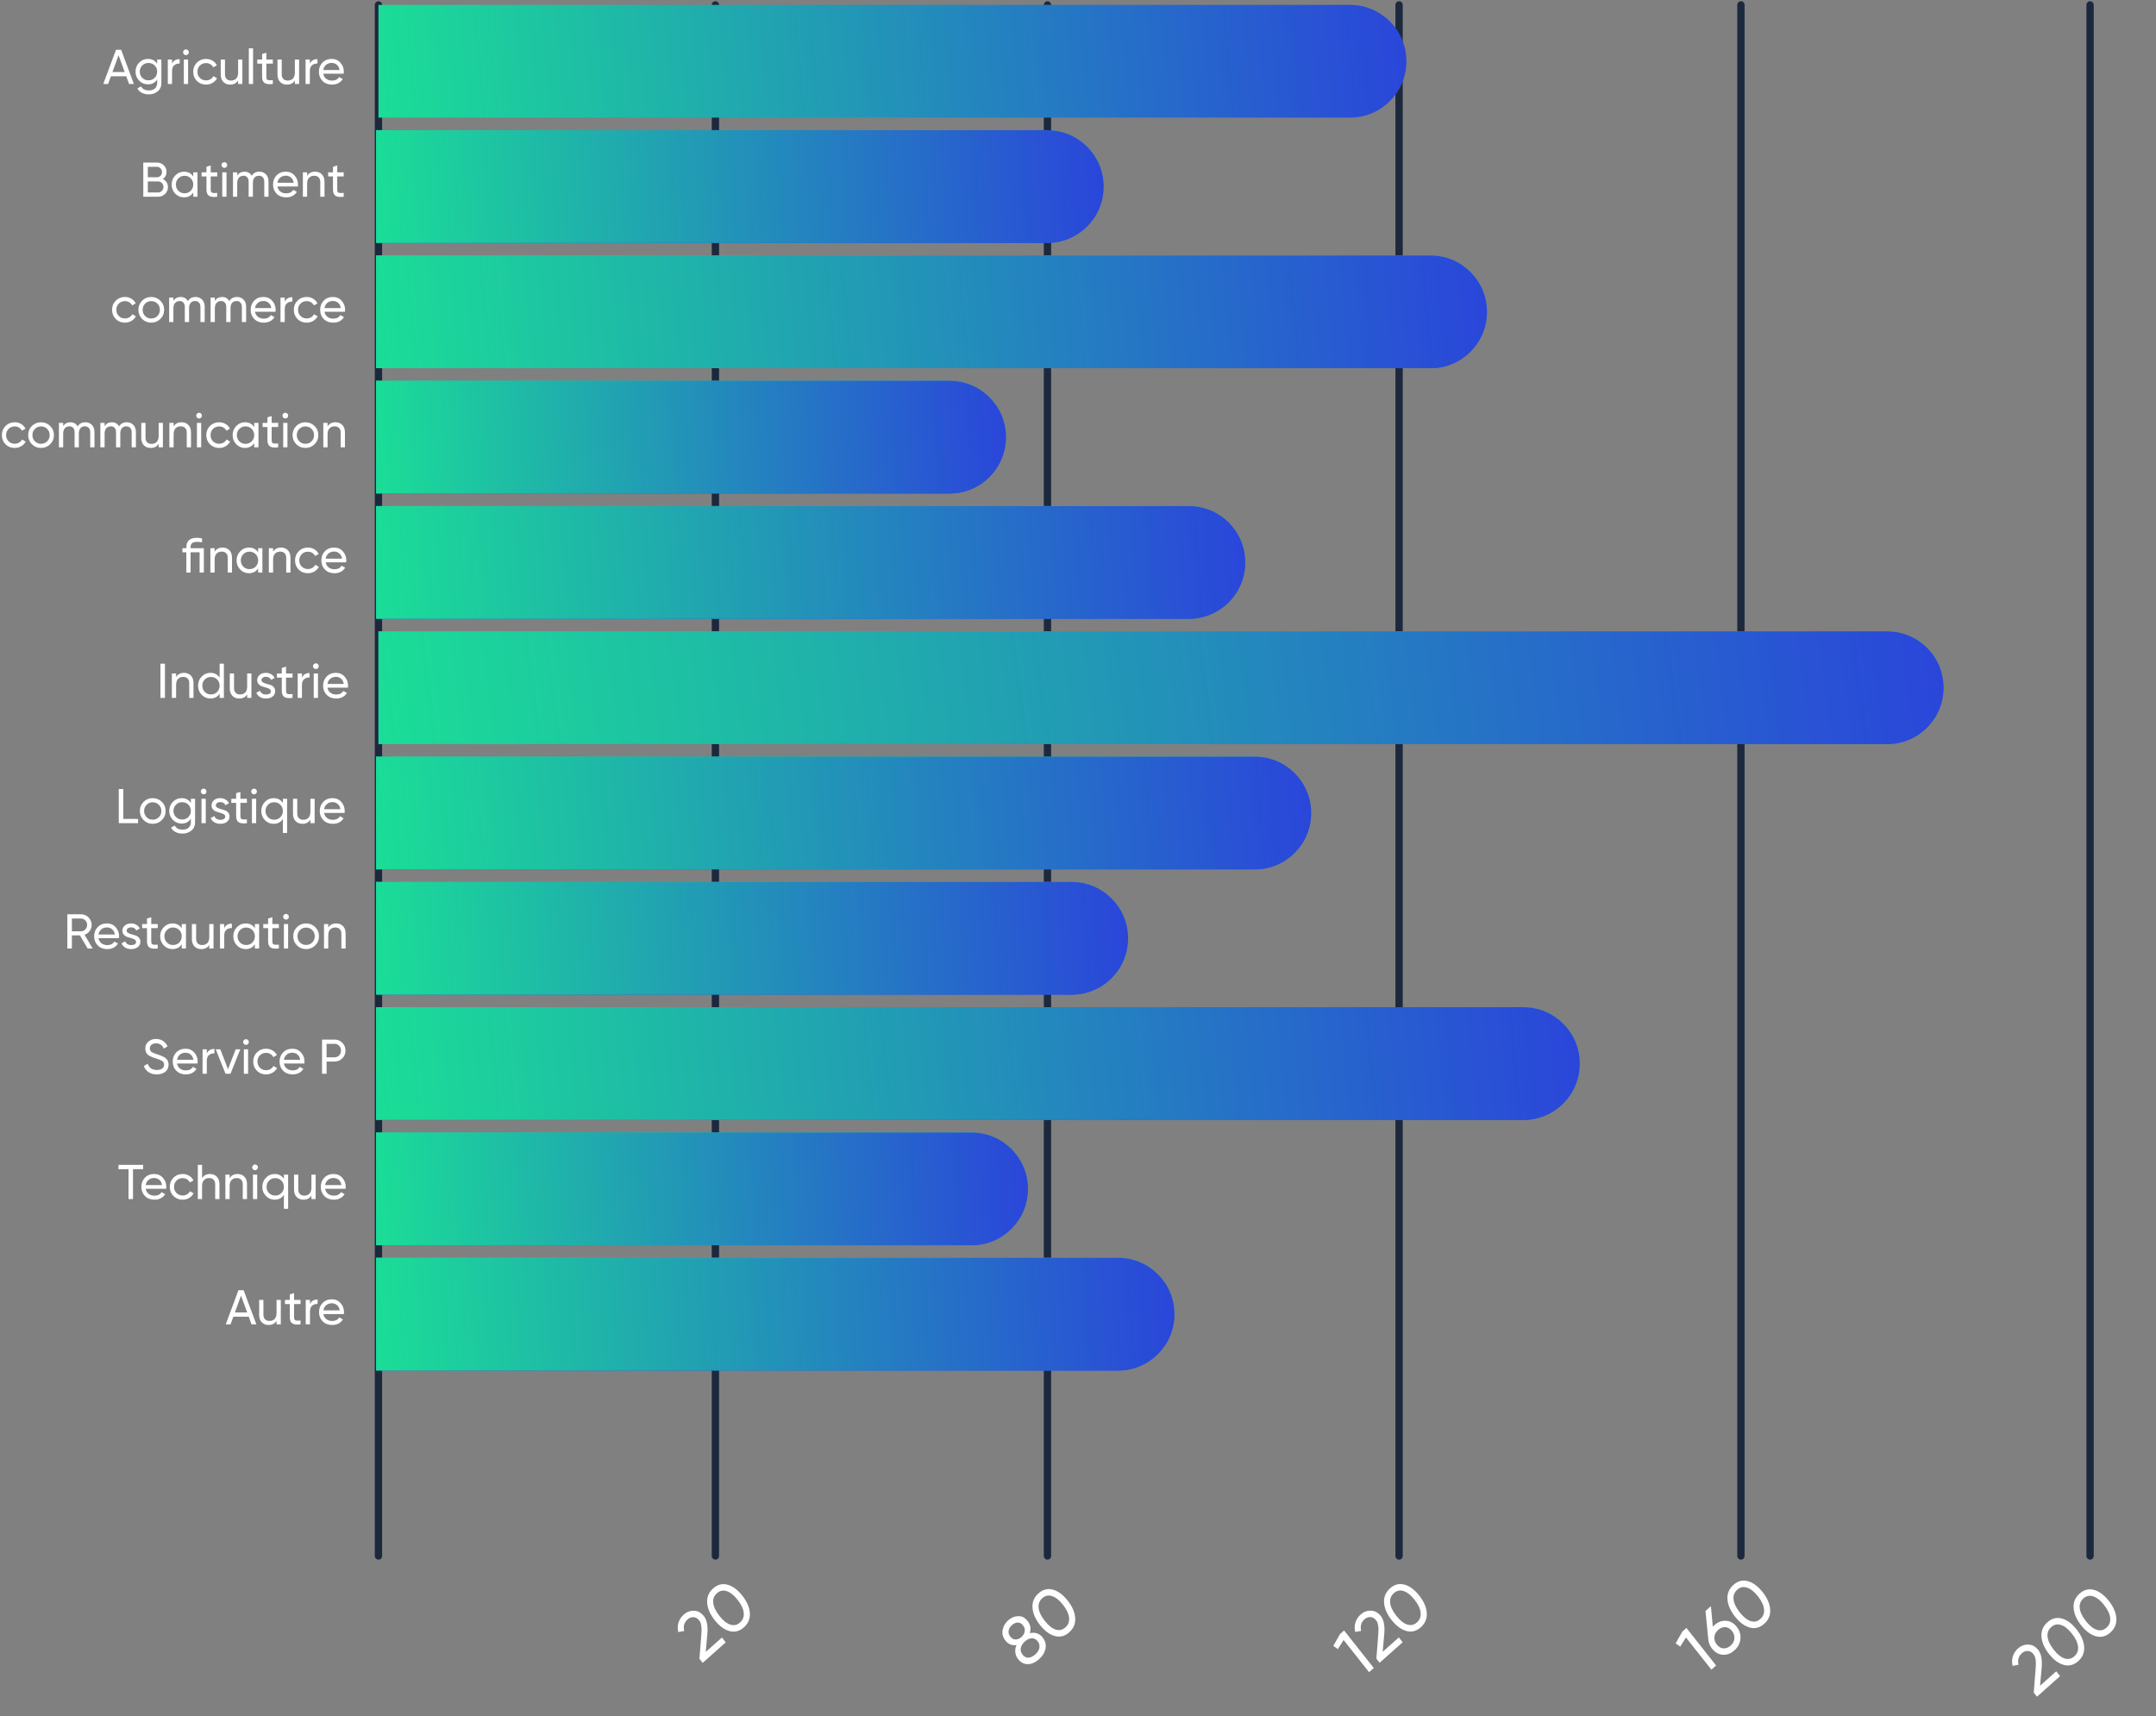 <svg width="883" height="703" viewBox="0 0 883 703" fill="none" xmlns="http://www.w3.org/2000/svg">
<rect x="0" y="0" width="883" height="703" fill="#808080" stroke="none"/>
<path d="M155 637.319L155 2" stroke="#1C293D" stroke-width="3" stroke-linecap="round"/>
<path d="M293 637.319L293 2" stroke="#1C293D" stroke-width="3" stroke-linecap="round"/>
<path d="M856 637.319V2" stroke="#1C293D" stroke-width="3" stroke-linecap="round"/>
<path d="M713 637.319V2" stroke="#1C293D" stroke-width="3" stroke-linecap="round"/>
<path d="M573 637.319V2" stroke="#1C293D" stroke-width="3" stroke-linecap="round"/>
<path d="M429 637.319L429 2" stroke="#1C293D" stroke-width="3" stroke-linecap="round"/>
<path d="M428.907 53.318C441.661 53.318 452 63.657 452 76.411C452 89.165 441.661 99.505 428.907 99.505L154 99.505V53.318L428.907 53.318Z" fill="url(#paint0_linear_15_2)"/>
<path d="M428.907 53.318C441.661 53.318 452 63.657 452 76.411C452 89.165 441.661 99.505 428.907 99.505L154 99.505V53.318L428.907 53.318Z" fill="url(#paint1_linear_15_2)"/>
<path d="M585.907 104.636C598.661 104.636 609 114.976 609 127.73C609 140.484 598.661 150.823 585.907 150.823L154 150.823V104.636L585.907 104.636Z" fill="url(#paint2_linear_15_2)"/>
<path d="M585.907 104.636C598.661 104.636 609 114.976 609 127.73C609 140.484 598.661 150.823 585.907 150.823L154 150.823V104.636L585.907 104.636Z" fill="url(#paint3_linear_15_2)"/>
<path d="M388.907 155.955C401.661 155.955 412 166.294 412 179.048C412 191.802 401.661 202.141 388.907 202.141L154 202.141V155.955L388.907 155.955Z" fill="url(#paint4_linear_15_2)"/>
<path d="M388.907 155.955C401.661 155.955 412 166.294 412 179.048C412 191.802 401.661 202.141 388.907 202.141L154 202.141V155.955L388.907 155.955Z" fill="url(#paint5_linear_15_2)"/>
<path d="M772.907 258.591C785.661 258.591 796 268.93 796 281.684C796 294.438 785.661 304.777 772.907 304.777L155 304.777V258.591L772.907 258.591Z" fill="url(#paint6_linear_15_2)"/>
<path d="M772.907 258.591C785.661 258.591 796 268.93 796 281.684C796 294.438 785.661 304.777 772.907 304.777L155 304.777V258.591L772.907 258.591Z" fill="url(#paint7_linear_15_2)"/>
<path d="M513.907 309.909C526.661 309.909 537 320.248 537 333.002C537 345.756 526.661 356.096 513.907 356.096L154 356.096V309.909L513.907 309.909Z" fill="url(#paint8_linear_15_2)"/>
<path d="M513.907 309.909C526.661 309.909 537 320.248 537 333.002C537 345.756 526.661 356.096 513.907 356.096L154 356.096V309.909L513.907 309.909Z" fill="url(#paint9_linear_15_2)"/>
<path d="M623.907 412.546C636.661 412.546 647 422.885 647 435.639C647 448.393 636.661 458.732 623.907 458.732L154 458.732V412.546L623.907 412.546Z" fill="url(#paint10_linear_15_2)"/>
<path d="M623.907 412.546C636.661 412.546 647 422.885 647 435.639C647 448.393 636.661 458.732 623.907 458.732L154 458.732V412.546L623.907 412.546Z" fill="url(#paint11_linear_15_2)"/>
<path d="M457.907 515.182C470.661 515.182 481 525.521 481 538.275C481 551.029 470.661 561.368 457.907 561.368L154 561.368V515.182L457.907 515.182Z" fill="url(#paint12_linear_15_2)"/>
<path d="M457.907 515.182C470.661 515.182 481 525.521 481 538.275C481 551.029 470.661 561.368 457.907 561.368L154 561.368V515.182L457.907 515.182Z" fill="url(#paint13_linear_15_2)"/>
<path d="M397.907 463.864C410.661 463.864 421 474.203 421 486.957C421 499.711 410.661 510.05 397.907 510.05L154 510.05V463.864L397.907 463.864Z" fill="url(#paint14_linear_15_2)"/>
<path d="M397.907 463.864C410.661 463.864 421 474.203 421 486.957C421 499.711 410.661 510.05 397.907 510.05L154 510.05V463.864L397.907 463.864Z" fill="url(#paint15_linear_15_2)"/>
<path d="M438.907 361.227C451.661 361.227 462 371.566 462 384.32C462 397.075 451.661 407.414 438.907 407.414L154 407.414V361.227L438.907 361.227Z" fill="url(#paint16_linear_15_2)"/>
<path d="M438.907 361.227C451.661 361.227 462 371.566 462 384.32C462 397.075 451.661 407.414 438.907 407.414L154 407.414V361.227L438.907 361.227Z" fill="url(#paint17_linear_15_2)"/>
<path d="M486.907 207.273C499.661 207.273 510 217.612 510 230.366C510 243.12 499.661 253.459 486.907 253.459L154 253.459V207.273L486.907 207.273Z" fill="url(#paint18_linear_15_2)"/>
<path d="M486.907 207.273C499.661 207.273 510 217.612 510 230.366C510 243.12 499.661 253.459 486.907 253.459L154 253.459V207.273L486.907 207.273Z" fill="url(#paint19_linear_15_2)"/>
<path d="M552.907 2C565.661 2 576 12.339 576 25.093C576 37.847 565.661 48.186 552.907 48.186L155 48.186V2L552.907 2Z" fill="url(#paint20_linear_15_2)"/>
<path d="M287.782 681.111L286.462 679.442L287.251 669.307C287.485 666.628 287.191 664.768 286.369 663.729C285.686 662.865 284.903 662.415 284.019 662.378C283.135 662.342 282.331 662.647 281.606 663.292C280.226 664.521 279.766 666.104 280.227 668.039L277.798 668.481C277.47 667.075 277.508 665.756 277.912 664.524C278.329 663.279 279.032 662.216 280.022 661.334C281.249 660.242 282.651 659.716 284.228 659.759C285.806 659.801 287.162 660.54 288.296 661.975C289.524 663.527 289.989 665.994 289.694 669.377L289.042 676.62L295.67 670.717L297.233 672.694L287.782 681.111ZM307.106 660.682C307.262 663.013 306.448 664.973 304.664 666.562C302.879 668.151 300.919 668.662 298.784 668.093C296.648 667.525 294.625 666.033 292.715 663.617C290.805 661.201 289.772 658.827 289.615 656.496C289.459 654.165 290.273 652.204 292.057 650.615C293.841 649.026 295.801 648.516 297.937 649.084C300.073 649.652 302.096 651.144 304.006 653.561C305.916 655.977 306.949 658.35 307.106 660.682ZM299.112 665.443C300.575 665.912 301.899 665.619 303.084 664.563C304.268 663.508 304.771 662.175 304.59 660.564C304.423 658.941 303.587 657.178 302.082 655.274C300.577 653.37 299.086 652.19 297.609 651.734C296.135 651.251 294.805 651.537 293.62 652.592C292.435 653.647 291.933 654.981 292.114 656.591C292.294 658.202 293.143 659.967 294.659 661.885C296.164 663.789 297.648 664.975 299.112 665.443Z" fill="white"/>
<path d="M548.799 669.316L550.472 667.826L562.627 683.202L560.703 684.915L550.284 671.736L547.933 675.477L546.063 674.148L548.799 669.316ZM565.02 681.07L563.7 679.401L564.489 669.266C564.723 666.587 564.429 664.728 563.607 663.688C562.924 662.824 562.14 662.374 561.257 662.338C560.373 662.302 559.568 662.606 558.844 663.252C557.464 664.481 557.004 666.063 557.465 667.998L555.035 668.44C554.708 667.035 554.746 665.716 555.149 664.483C555.567 663.238 556.27 662.175 557.26 661.294C558.487 660.201 559.889 659.676 561.466 659.718C563.044 659.761 564.4 660.499 565.534 661.934C566.761 663.487 567.227 665.954 566.932 669.336L566.28 676.579L572.908 670.676L574.471 672.653L565.02 681.07ZM584.343 660.641C584.5 662.972 583.686 664.932 581.901 666.522C580.117 668.111 578.157 668.621 576.021 668.053C573.886 667.485 571.863 665.992 569.953 663.576C568.043 661.16 567.009 658.786 566.853 656.455C566.697 654.124 567.511 652.164 569.295 650.575C571.079 648.986 573.039 648.475 575.175 649.043C577.311 649.612 579.334 651.104 581.244 653.52C583.154 655.936 584.187 658.31 584.343 660.641ZM576.349 665.403C577.812 665.871 579.136 665.578 580.321 664.523C581.506 663.467 582.008 662.134 581.827 660.524C581.661 658.9 580.825 657.137 579.32 655.233C577.815 653.33 576.324 652.15 574.847 651.694C573.372 651.21 572.042 651.496 570.858 652.552C569.673 653.607 569.171 654.94 569.351 656.551C569.532 658.162 570.381 659.926 571.897 661.844C573.402 663.748 574.886 664.934 576.349 665.403Z" fill="white"/>
<path d="M689.009 668.289L690.682 666.8L702.837 682.175L700.914 683.889L690.495 670.709L688.144 674.451L686.273 673.122L689.009 668.289ZM702.149 665.645C703.613 664.341 705.201 663.751 706.913 663.873C708.613 663.98 710.065 664.796 711.269 666.319C712.473 667.842 712.983 669.508 712.799 671.319C712.615 673.13 711.792 674.687 710.328 675.991C708.85 677.307 707.256 677.903 705.544 677.781C703.846 677.646 702.395 676.818 701.191 675.295C700.253 674.109 699.735 672.823 699.638 671.437L698.491 659.845L700.707 657.871L701.494 666.303C701.777 666.001 701.996 665.781 702.149 665.645ZM705.83 675.168C706.878 675.233 707.862 674.855 708.782 674.036C709.702 673.216 710.217 672.259 710.325 671.164C710.436 670.043 710.109 668.998 709.345 668.032C708.581 667.065 707.675 666.55 706.626 666.486C705.592 666.409 704.615 666.78 703.695 667.6C702.761 668.432 702.239 669.395 702.131 670.49C702.023 671.584 702.35 672.615 703.114 673.581C703.878 674.548 704.783 675.077 705.83 675.168ZM724.983 659.233C725.139 661.564 724.325 663.524 722.541 665.113C720.756 666.702 718.796 667.213 716.661 666.645C714.525 666.076 712.502 664.584 710.592 662.168C708.682 659.752 707.649 657.378 707.492 655.047C707.336 652.716 708.15 650.756 709.934 649.167C711.718 647.577 713.678 647.067 715.814 647.635C717.95 648.203 719.973 649.696 721.883 652.112C723.793 654.528 724.826 656.902 724.983 659.233ZM716.989 663.994C718.452 664.463 719.776 664.17 720.961 663.114C722.145 662.059 722.647 660.726 722.467 659.115C722.3 657.492 721.464 655.729 719.959 653.825C718.454 651.921 716.963 650.742 715.486 650.285C714.012 649.802 712.682 650.088 711.497 651.143C710.312 652.199 709.81 653.532 709.991 655.142C710.171 656.753 711.02 658.518 712.536 660.436C714.041 662.34 715.525 663.526 716.989 663.994Z" fill="white"/>
<path d="M834.257 694.962L832.937 693.292L833.726 683.157C833.96 680.479 833.666 678.619 832.844 677.58C832.161 676.716 831.377 676.266 830.494 676.229C829.61 676.193 828.805 676.498 828.081 677.143C826.701 678.372 826.241 679.954 826.702 681.89L824.272 682.332C823.945 680.926 823.983 679.607 824.386 678.375C824.804 677.13 825.507 676.066 826.497 675.185C827.723 674.092 829.126 673.567 830.703 673.61C832.281 673.652 833.637 674.391 834.771 675.826C835.998 677.378 836.464 679.845 836.169 683.228L835.517 690.471L842.145 684.568L843.708 686.544L834.257 694.962ZM853.58 674.533C853.737 676.864 852.923 678.824 851.138 680.413C849.354 682.002 847.394 682.513 845.258 681.944C843.123 681.376 841.1 679.884 839.19 677.468C837.279 675.052 836.246 672.678 836.09 670.347C835.934 668.015 836.747 666.055 838.532 664.466C840.316 662.877 842.276 662.367 844.412 662.935C846.548 663.503 848.57 664.995 850.481 667.412C852.391 669.828 853.424 672.201 853.58 674.533ZM845.586 679.294C847.049 679.763 848.373 679.469 849.558 678.414C850.743 677.359 851.245 676.026 851.064 674.415C850.898 672.792 850.062 671.028 848.557 669.125C847.052 667.221 845.561 666.041 844.084 665.585C842.609 665.102 841.279 665.388 840.095 666.443C838.91 667.498 838.408 668.831 838.588 670.442C838.769 672.053 839.618 673.818 841.134 675.736C842.639 677.639 844.123 678.826 845.586 679.294ZM866.751 662.802C866.907 665.134 866.093 667.094 864.309 668.683C862.524 670.272 860.564 670.783 858.429 670.214C856.293 669.646 854.27 668.154 852.36 665.738C850.45 663.321 849.417 660.948 849.26 658.617C849.104 656.285 849.918 654.325 851.702 652.736C853.486 651.147 855.446 650.637 857.582 651.205C859.718 651.773 861.741 653.265 863.651 655.681C865.561 658.098 866.594 660.471 866.751 662.802ZM858.757 667.564C860.22 668.033 861.544 667.739 862.729 666.684C863.913 665.629 864.416 664.296 864.235 662.685C864.068 661.062 863.232 659.298 861.727 657.395C860.222 655.491 858.731 654.311 857.254 653.855C855.78 653.372 854.45 653.658 853.265 654.713C852.08 655.768 851.578 657.101 851.759 658.712C851.939 660.323 852.788 662.087 854.304 664.006C855.809 665.909 857.293 667.096 858.757 667.564Z" fill="white"/>
<path d="M421.749 668.944C422.761 668.692 423.724 668.708 424.638 668.992C425.551 669.276 426.332 669.829 426.98 670.649C428.092 672.054 428.499 673.576 428.201 675.213C427.893 676.836 426.999 678.305 425.522 679.621C424.058 680.924 422.547 681.597 420.988 681.638C419.417 681.664 418.076 680.975 416.965 679.569C416.317 678.749 415.94 677.837 415.835 676.832C415.73 675.828 415.882 674.819 416.292 673.805C414.468 674.082 412.983 673.495 411.837 672.046C410.737 670.655 410.331 669.195 410.619 667.666C410.909 666.11 411.675 664.779 412.915 663.674C414.17 662.557 415.537 661.988 417.017 661.967C418.5 661.919 419.791 662.591 420.891 663.982C422.037 665.432 422.323 667.086 421.749 668.944ZM414.461 665.629C413.722 666.287 413.264 667.044 413.086 667.901C412.922 668.746 413.159 669.571 413.795 670.376C414.409 671.152 415.14 671.537 415.989 671.529C416.827 671.507 417.608 671.173 418.333 670.527C419.058 669.882 419.503 669.123 419.669 668.251C419.824 667.365 419.594 666.534 418.981 665.758C418.344 664.953 417.62 664.562 416.808 664.587C415.996 664.611 415.213 664.959 414.461 665.629ZM423.976 677.666C424.91 676.834 425.477 675.943 425.675 674.992C425.876 674.015 425.636 673.094 424.953 672.23C424.281 671.381 423.48 670.984 422.55 671.039C421.622 671.067 420.691 671.497 419.757 672.328C418.837 673.148 418.276 674.046 418.075 675.024C417.877 675.974 418.113 676.874 418.784 677.724C419.467 678.588 420.273 679.006 421.201 678.978C422.131 678.923 423.056 678.485 423.976 677.666ZM440.356 662.703C440.513 665.034 439.699 666.994 437.915 668.584C436.13 670.173 434.17 670.683 432.034 670.115C429.899 669.547 427.876 668.054 425.966 665.638C424.056 663.222 423.022 660.848 422.866 658.517C422.71 656.186 423.524 654.226 425.308 652.637C427.092 651.048 429.052 650.537 431.188 651.105C433.324 651.674 435.347 653.166 437.257 655.582C439.167 657.998 440.2 660.372 440.356 662.703ZM432.362 667.465C433.825 667.933 435.149 667.64 436.334 666.585C437.519 665.529 438.021 664.196 437.841 662.586C437.674 660.962 436.838 659.199 435.333 657.295C433.828 655.392 432.337 654.212 430.86 653.756C429.385 653.272 428.056 653.558 426.871 654.614C425.686 655.669 425.184 657.002 425.364 658.613C425.545 660.223 426.394 661.988 427.91 663.906C429.415 665.81 430.899 666.996 432.362 667.465Z" fill="white"/>
<path d="M52.852 34.395L51.712 31.256H45.412L44.272 34.395H42.292L47.512 20.395H49.612L54.832 34.395H52.852ZM46.052 29.515H51.072L48.552 22.616L46.052 29.515ZM64.37 24.395H66.09V33.975C66.09 35.456 65.59 36.602 64.59 37.416C63.59 38.242 62.389 38.656 60.989 38.656C59.87 38.656 58.903 38.442 58.09 38.016C57.276 37.602 56.663 37.002 56.249 36.215L57.77 35.355C58.316 36.475 59.403 37.035 61.029 37.035C62.069 37.035 62.883 36.762 63.469 36.215C64.07 35.669 64.37 34.922 64.37 33.975V32.556C63.489 33.889 62.236 34.556 60.609 34.556C59.183 34.556 57.976 34.049 56.989 33.035C56.003 32.022 55.51 30.789 55.51 29.335C55.51 27.882 56.003 26.655 56.989 25.655C57.976 24.642 59.183 24.136 60.609 24.136C62.249 24.136 63.503 24.796 64.37 26.116V24.395ZM58.27 31.875C58.95 32.556 59.796 32.895 60.809 32.895C61.823 32.895 62.669 32.556 63.349 31.875C64.029 31.195 64.37 30.349 64.37 29.335C64.37 28.335 64.029 27.495 63.349 26.816C62.669 26.136 61.823 25.796 60.809 25.796C59.796 25.796 58.95 26.136 58.27 26.816C57.59 27.495 57.249 28.335 57.249 29.335C57.249 30.349 57.59 31.195 58.27 31.875ZM70.466 26.076C71.039 24.835 72.079 24.215 73.586 24.215V26.035C72.732 25.995 71.999 26.222 71.386 26.715C70.772 27.209 70.466 28.002 70.466 29.096V34.395H68.726V24.395H70.466V26.076ZM76.168 22.576C75.835 22.576 75.555 22.462 75.328 22.235C75.102 22.009 74.988 21.735 74.988 21.416C74.988 21.096 75.102 20.822 75.328 20.596C75.555 20.355 75.835 20.235 76.168 20.235C76.488 20.235 76.762 20.355 76.988 20.596C77.215 20.822 77.328 21.096 77.328 21.416C77.328 21.735 77.215 22.009 76.988 22.235C76.762 22.462 76.488 22.576 76.168 22.576ZM75.288 34.395V24.395H77.028V34.395H75.288ZM84.383 34.656C82.876 34.656 81.623 34.156 80.623 33.156C79.623 32.142 79.123 30.889 79.123 29.395C79.123 27.902 79.623 26.655 80.623 25.655C81.623 24.642 82.876 24.136 84.383 24.136C85.37 24.136 86.256 24.375 87.043 24.855C87.829 25.322 88.416 25.956 88.803 26.756L87.343 27.596C87.09 27.062 86.696 26.636 86.163 26.316C85.643 25.995 85.049 25.835 84.383 25.835C83.383 25.835 82.543 26.175 81.863 26.855C81.196 27.535 80.863 28.382 80.863 29.395C80.863 30.395 81.196 31.235 81.863 31.916C82.543 32.596 83.383 32.935 84.383 32.935C85.049 32.935 85.65 32.782 86.183 32.475C86.716 32.156 87.123 31.729 87.403 31.195L88.883 32.056C88.456 32.842 87.843 33.475 87.043 33.956C86.243 34.422 85.356 34.656 84.383 34.656ZM97.52 24.395H99.26V34.395H97.52V32.956C96.814 34.089 95.734 34.656 94.28 34.656C93.107 34.656 92.167 34.289 91.46 33.556C90.754 32.809 90.4 31.802 90.4 30.535V24.395H92.14V30.436C92.14 31.249 92.36 31.882 92.8 32.336C93.24 32.776 93.847 32.995 94.62 32.995C95.487 32.995 96.187 32.729 96.72 32.196C97.254 31.649 97.52 30.816 97.52 29.695V24.395ZM101.909 34.395V19.796H103.649V34.395H101.909ZM111.744 26.076H109.084V31.495C109.084 31.989 109.177 32.342 109.364 32.556C109.564 32.755 109.864 32.862 110.264 32.876C110.664 32.876 111.157 32.862 111.744 32.836V34.395C110.224 34.596 109.111 34.475 108.404 34.035C107.697 33.582 107.344 32.736 107.344 31.495V26.076H105.364V24.395H107.344V22.116L109.084 21.596V24.395H111.744V26.076ZM120.762 24.395H122.502V34.395H120.762V32.956C120.056 34.089 118.976 34.656 117.522 34.656C116.349 34.656 115.409 34.289 114.702 33.556C113.996 32.809 113.642 31.802 113.642 30.535V24.395H115.382V30.436C115.382 31.249 115.602 31.882 116.042 32.336C116.482 32.776 117.089 32.995 117.862 32.995C118.729 32.995 119.429 32.729 119.962 32.196C120.496 31.649 120.762 30.816 120.762 29.695V24.395ZM126.892 26.076C127.465 24.835 128.505 24.215 130.012 24.215V26.035C129.158 25.995 128.425 26.222 127.812 26.715C127.198 27.209 126.892 28.002 126.892 29.096V34.395H125.152V24.395H126.892V26.076ZM132.387 30.195C132.56 31.089 132.967 31.782 133.607 32.276C134.26 32.769 135.06 33.016 136.007 33.016C137.327 33.016 138.287 32.529 138.887 31.555L140.367 32.395C139.394 33.902 137.927 34.656 135.967 34.656C134.38 34.656 133.087 34.162 132.087 33.175C131.1 32.175 130.607 30.916 130.607 29.395C130.607 27.889 131.094 26.636 132.067 25.636C133.04 24.636 134.3 24.136 135.847 24.136C137.314 24.136 138.507 24.655 139.427 25.695C140.36 26.722 140.827 27.962 140.827 29.416C140.827 29.669 140.807 29.929 140.767 30.195H132.387ZM135.847 25.776C134.914 25.776 134.14 26.042 133.527 26.576C132.914 27.096 132.534 27.796 132.387 28.675H139.067C138.92 27.729 138.547 27.009 137.947 26.515C137.347 26.022 136.647 25.776 135.847 25.776Z" fill="white"/>
<path d="M66.68 73.322C67.32 73.629 67.826 74.069 68.2 74.642C68.586 75.215 68.78 75.875 68.78 76.622C68.78 77.742 68.386 78.682 67.6 79.442C66.813 80.202 65.853 80.582 64.72 80.582H58.68V66.582H64.28C65.373 66.582 66.3 66.948 67.06 67.682C67.82 68.415 68.2 69.322 68.2 70.402C68.2 71.642 67.693 72.615 66.68 73.322ZM64.28 68.322H60.54V72.602H64.28C64.866 72.602 65.36 72.395 65.76 71.982C66.16 71.569 66.36 71.062 66.36 70.462C66.36 69.875 66.153 69.375 65.74 68.962C65.34 68.535 64.853 68.322 64.28 68.322ZM64.72 78.842C65.346 78.842 65.873 78.622 66.3 78.182C66.726 77.742 66.94 77.202 66.94 76.562C66.94 75.935 66.72 75.402 66.28 74.962C65.853 74.522 65.333 74.302 64.72 74.302H60.54V78.842H64.72ZM79.143 70.582H80.883V80.582H79.143V78.862C78.276 80.182 77.016 80.842 75.363 80.842C73.963 80.842 72.77 80.335 71.783 79.322C70.796 78.295 70.303 77.049 70.303 75.582C70.303 74.115 70.796 72.875 71.783 71.862C72.77 70.835 73.963 70.322 75.363 70.322C77.016 70.322 78.276 70.982 79.143 72.302V70.582ZM75.583 79.162C76.596 79.162 77.443 78.822 78.123 78.142C78.803 77.448 79.143 76.595 79.143 75.582C79.143 74.569 78.803 73.722 78.123 73.042C77.443 72.349 76.596 72.002 75.583 72.002C74.583 72.002 73.743 72.349 73.063 73.042C72.383 73.722 72.043 74.569 72.043 75.582C72.043 76.595 72.383 77.448 73.063 78.142C73.743 78.822 74.583 79.162 75.583 79.162ZM88.959 72.262H86.299V77.682C86.299 78.175 86.392 78.528 86.579 78.742C86.779 78.942 87.079 79.049 87.479 79.062C87.879 79.062 88.373 79.049 88.959 79.022V80.582C87.439 80.782 86.326 80.662 85.619 80.222C84.912 79.769 84.559 78.922 84.559 77.682V72.262H82.579V70.582H84.559V68.302L86.299 67.782V70.582H88.959V72.262ZM91.899 68.762C91.566 68.762 91.286 68.648 91.059 68.422C90.832 68.195 90.719 67.922 90.719 67.602C90.719 67.282 90.832 67.008 91.059 66.782C91.286 66.542 91.566 66.422 91.899 66.422C92.219 66.422 92.493 66.542 92.719 66.782C92.946 67.008 93.059 67.282 93.059 67.602C93.059 67.922 92.946 68.195 92.719 68.422C92.493 68.648 92.219 68.762 91.899 68.762ZM91.019 80.582V70.582H92.759V80.582H91.019ZM106.214 70.322C107.334 70.322 108.24 70.689 108.934 71.422C109.627 72.142 109.974 73.122 109.974 74.362V80.582H108.234V74.422C108.234 73.648 108.034 73.049 107.634 72.622C107.234 72.195 106.7 71.982 106.034 71.982C105.287 71.982 104.687 72.235 104.234 72.742C103.794 73.235 103.574 73.995 103.574 75.022V80.582H101.834V74.422C101.834 73.648 101.64 73.049 101.254 72.622C100.88 72.195 100.367 71.982 99.714 71.982C98.98 71.982 98.367 72.235 97.874 72.742C97.394 73.249 97.154 74.008 97.154 75.022V80.582H95.414V70.582H97.154V71.922C97.834 70.855 98.827 70.322 100.134 70.322C101.48 70.322 102.46 70.888 103.074 72.022C103.767 70.888 104.814 70.322 106.214 70.322ZM113.606 76.382C113.78 77.275 114.186 77.969 114.826 78.462C115.48 78.955 116.28 79.202 117.226 79.202C118.546 79.202 119.506 78.715 120.106 77.742L121.586 78.582C120.613 80.088 119.146 80.842 117.186 80.842C115.6 80.842 114.306 80.349 113.306 79.362C112.32 78.362 111.826 77.102 111.826 75.582C111.826 74.075 112.313 72.822 113.286 71.822C114.26 70.822 115.52 70.322 117.066 70.322C118.533 70.322 119.726 70.842 120.646 71.882C121.58 72.909 122.046 74.148 122.046 75.602C122.046 75.855 122.026 76.115 121.986 76.382H113.606ZM117.066 71.962C116.133 71.962 115.36 72.228 114.746 72.762C114.133 73.282 113.753 73.982 113.606 74.862H120.286C120.14 73.915 119.766 73.195 119.166 72.702C118.566 72.209 117.866 71.962 117.066 71.962ZM129.027 70.322C130.2 70.322 131.14 70.695 131.847 71.442C132.553 72.175 132.907 73.175 132.907 74.442V80.582H131.167V74.542C131.167 73.728 130.947 73.102 130.507 72.662C130.067 72.209 129.46 71.982 128.687 71.982C127.82 71.982 127.12 72.255 126.587 72.802C126.053 73.335 125.787 74.162 125.787 75.282V80.582H124.047V70.582H125.787V72.022C126.493 70.888 127.573 70.322 129.027 70.322ZM140.776 72.262H138.116V77.682C138.116 78.175 138.209 78.528 138.396 78.742C138.596 78.942 138.896 79.049 139.296 79.062C139.696 79.062 140.189 79.049 140.776 79.022V80.582C139.256 80.782 138.142 80.662 137.436 80.222C136.729 79.769 136.376 78.922 136.376 77.682V72.262H134.396V70.582H136.376V68.302L138.116 67.782V70.582H140.776V72.262Z" fill="white"/>
<path d="M51.162 132.16C49.655 132.16 48.402 131.66 47.402 130.66C46.402 129.647 45.902 128.393 45.902 126.9C45.902 125.407 46.402 124.16 47.402 123.16C48.402 122.147 49.655 121.64 51.162 121.64C52.148 121.64 53.035 121.88 53.822 122.36C54.608 122.827 55.195 123.46 55.582 124.26L54.122 125.1C53.868 124.567 53.475 124.14 52.942 123.82C52.422 123.5 51.828 123.34 51.162 123.34C50.162 123.34 49.322 123.68 48.642 124.36C47.975 125.04 47.642 125.887 47.642 126.9C47.642 127.9 47.975 128.74 48.642 129.42C49.322 130.1 50.162 130.44 51.162 130.44C51.828 130.44 52.428 130.287 52.962 129.98C53.495 129.66 53.902 129.233 54.182 128.7L55.662 129.56C55.235 130.347 54.622 130.98 53.822 131.46C53.022 131.927 52.135 132.16 51.162 132.16ZM65.683 130.64C64.656 131.653 63.41 132.16 61.943 132.16C60.476 132.16 59.23 131.653 58.203 130.64C57.19 129.627 56.683 128.38 56.683 126.9C56.683 125.42 57.19 124.173 58.203 123.16C59.23 122.147 60.476 121.64 61.943 121.64C63.41 121.64 64.656 122.147 65.683 123.16C66.71 124.173 67.223 125.42 67.223 126.9C67.223 128.38 66.71 129.627 65.683 130.64ZM61.943 130.46C62.943 130.46 63.783 130.12 64.463 129.44C65.143 128.76 65.483 127.913 65.483 126.9C65.483 125.887 65.143 125.04 64.463 124.36C63.783 123.68 62.943 123.34 61.943 123.34C60.956 123.34 60.123 123.68 59.443 124.36C58.763 125.04 58.423 125.887 58.423 126.9C58.423 127.913 58.763 128.76 59.443 129.44C60.123 130.12 60.956 130.46 61.943 130.46ZM80.074 121.64C81.194 121.64 82.101 122.007 82.794 122.74C83.488 123.46 83.834 124.44 83.834 125.68V131.9H82.094V125.74C82.094 124.967 81.894 124.367 81.494 123.94C81.094 123.513 80.561 123.3 79.894 123.3C79.148 123.3 78.548 123.553 78.094 124.06C77.654 124.553 77.434 125.313 77.434 126.34V131.9H75.694V125.74C75.694 124.967 75.501 124.367 75.114 123.94C74.741 123.513 74.228 123.3 73.574 123.3C72.841 123.3 72.228 123.553 71.734 124.06C71.254 124.567 71.014 125.327 71.014 126.34V131.9H69.274V121.9H71.014V123.24C71.694 122.173 72.688 121.64 73.994 121.64C75.341 121.64 76.321 122.207 76.934 123.34C77.628 122.207 78.674 121.64 80.074 121.64ZM97.047 121.64C98.167 121.64 99.074 122.007 99.767 122.74C100.46 123.46 100.807 124.44 100.807 125.68V131.9H99.067V125.74C99.067 124.967 98.867 124.367 98.467 123.94C98.067 123.513 97.534 123.3 96.867 123.3C96.12 123.3 95.52 123.553 95.067 124.06C94.627 124.553 94.407 125.313 94.407 126.34V131.9H92.667V125.74C92.667 124.967 92.474 124.367 92.087 123.94C91.714 123.513 91.2 123.3 90.547 123.3C89.814 123.3 89.2 123.553 88.707 124.06C88.227 124.567 87.987 125.327 87.987 126.34V131.9H86.247V121.9H87.987V123.24C88.667 122.173 89.66 121.64 90.967 121.64C92.314 121.64 93.294 122.207 93.907 123.34C94.6 122.207 95.647 121.64 97.047 121.64ZM104.44 127.7C104.613 128.593 105.02 129.287 105.66 129.78C106.313 130.273 107.113 130.52 108.06 130.52C109.38 130.52 110.34 130.033 110.94 129.06L112.42 129.9C111.446 131.407 109.98 132.16 108.02 132.16C106.433 132.16 105.14 131.667 104.14 130.68C103.153 129.68 102.66 128.42 102.66 126.9C102.66 125.393 103.146 124.14 104.12 123.14C105.093 122.14 106.353 121.64 107.9 121.64C109.366 121.64 110.56 122.16 111.48 123.2C112.413 124.227 112.88 125.467 112.88 126.92C112.88 127.173 112.86 127.433 112.82 127.7H104.44ZM107.9 123.28C106.966 123.28 106.193 123.547 105.58 124.08C104.966 124.6 104.586 125.3 104.44 126.18H111.12C110.973 125.233 110.6 124.513 110 124.02C109.4 123.527 108.7 123.28 107.9 123.28ZM116.62 123.58C117.193 122.34 118.233 121.72 119.74 121.72V123.54C118.886 123.5 118.153 123.727 117.54 124.22C116.926 124.713 116.62 125.507 116.62 126.6V131.9H114.88V121.9H116.62V123.58ZM125.595 132.16C124.089 132.16 122.835 131.66 121.835 130.66C120.835 129.647 120.335 128.393 120.335 126.9C120.335 125.407 120.835 124.16 121.835 123.16C122.835 122.147 124.089 121.64 125.595 121.64C126.582 121.64 127.469 121.88 128.255 122.36C129.042 122.827 129.629 123.46 130.015 124.26L128.555 125.1C128.302 124.567 127.909 124.14 127.375 123.82C126.855 123.5 126.262 123.34 125.595 123.34C124.595 123.34 123.755 123.68 123.075 124.36C122.409 125.04 122.075 125.887 122.075 126.9C122.075 127.9 122.409 128.74 123.075 129.42C123.755 130.1 124.595 130.44 125.595 130.44C126.262 130.44 126.862 130.287 127.395 129.98C127.929 129.66 128.335 129.233 128.615 128.7L130.095 129.56C129.669 130.347 129.055 130.98 128.255 131.46C127.455 131.927 126.569 132.16 125.595 132.16ZM132.897 127.7C133.07 128.593 133.477 129.287 134.117 129.78C134.77 130.273 135.57 130.52 136.517 130.52C137.837 130.52 138.797 130.033 139.397 129.06L140.877 129.9C139.903 131.407 138.437 132.16 136.477 132.16C134.89 132.16 133.597 131.667 132.597 130.68C131.61 129.68 131.117 128.42 131.117 126.9C131.117 125.393 131.603 124.14 132.577 123.14C133.55 122.14 134.81 121.64 136.357 121.64C137.823 121.64 139.017 122.16 139.937 123.2C140.87 124.227 141.337 125.467 141.337 126.92C141.337 127.173 141.317 127.433 141.277 127.7H132.897ZM136.357 123.28C135.423 123.28 134.65 123.547 134.037 124.08C133.423 124.6 133.043 125.3 132.897 126.18H139.577C139.43 125.233 139.057 124.513 138.457 124.02C137.857 123.527 137.157 123.28 136.357 123.28Z" fill="white"/>
<path d="M6.02 183.478C4.513 183.478 3.26 182.978 2.26 181.978C1.26 180.965 0.76 179.712 0.76 178.218C0.76 176.725 1.26 175.478 2.26 174.478C3.26 173.465 4.513 172.958 6.02 172.958C7.007 172.958 7.893 173.198 8.68 173.678C9.467 174.145 10.053 174.778 10.44 175.578L8.98 176.418C8.727 175.885 8.333 175.458 7.8 175.138C7.28 174.818 6.687 174.658 6.02 174.658C5.02 174.658 4.18 174.998 3.5 175.678C2.833 176.358 2.5 177.205 2.5 178.218C2.5 179.218 2.833 180.058 3.5 180.738C4.18 181.418 5.02 181.758 6.02 181.758C6.687 181.758 7.287 181.605 7.82 181.298C8.353 180.978 8.76 180.552 9.04 180.018L10.52 180.878C10.093 181.665 9.48 182.298 8.68 182.778C7.88 183.245 6.993 183.478 6.02 183.478ZM20.541 181.958C19.515 182.972 18.268 183.478 16.801 183.478C15.335 183.478 14.088 182.972 13.061 181.958C12.048 180.945 11.541 179.698 11.541 178.218C11.541 176.738 12.048 175.492 13.061 174.478C14.088 173.465 15.335 172.958 16.801 172.958C18.268 172.958 19.515 173.465 20.541 174.478C21.568 175.492 22.081 176.738 22.081 178.218C22.081 179.698 21.568 180.945 20.541 181.958ZM16.801 181.778C17.801 181.778 18.641 181.438 19.321 180.758C20.001 180.078 20.341 179.232 20.341 178.218C20.341 177.205 20.001 176.358 19.321 175.678C18.641 174.998 17.801 174.658 16.801 174.658C15.815 174.658 14.981 174.998 14.301 175.678C13.621 176.358 13.281 177.205 13.281 178.218C13.281 179.232 13.621 180.078 14.301 180.758C14.981 181.438 15.815 181.778 16.801 181.778ZM34.932 172.958C36.053 172.958 36.959 173.325 37.653 174.058C38.346 174.778 38.693 175.758 38.693 176.998V183.218H36.953V177.058C36.953 176.285 36.752 175.685 36.352 175.258C35.953 174.832 35.419 174.618 34.752 174.618C34.006 174.618 33.406 174.872 32.953 175.378C32.513 175.872 32.292 176.632 32.292 177.658V183.218H30.552V177.058C30.552 176.285 30.359 175.685 29.973 175.258C29.599 174.832 29.086 174.618 28.433 174.618C27.699 174.618 27.086 174.872 26.593 175.378C26.113 175.885 25.872 176.645 25.872 177.658V183.218H24.133V173.218H25.872V174.558C26.552 173.492 27.546 172.958 28.852 172.958C30.199 172.958 31.179 173.525 31.793 174.658C32.486 173.525 33.532 172.958 34.932 172.958ZM51.905 172.958C53.025 172.958 53.932 173.325 54.625 174.058C55.319 174.778 55.665 175.758 55.665 176.998V183.218H53.925V177.058C53.925 176.285 53.725 175.685 53.325 175.258C52.925 174.832 52.392 174.618 51.725 174.618C50.978 174.618 50.379 174.872 49.925 175.378C49.485 175.872 49.265 176.632 49.265 177.658V183.218H47.525V177.058C47.525 176.285 47.332 175.685 46.945 175.258C46.572 174.832 46.059 174.618 45.405 174.618C44.672 174.618 44.059 174.872 43.565 175.378C43.085 175.885 42.845 176.645 42.845 177.658V183.218H41.105V173.218H42.845V174.558C43.525 173.492 44.519 172.958 45.825 172.958C47.172 172.958 48.152 173.525 48.765 174.658C49.459 173.525 50.505 172.958 51.905 172.958ZM64.978 173.218H66.718V183.218H64.978V181.778C64.271 182.912 63.191 183.478 61.738 183.478C60.565 183.478 59.624 183.112 58.918 182.378C58.211 181.632 57.858 180.625 57.858 179.358V173.218H59.598V179.258C59.598 180.072 59.818 180.705 60.258 181.158C60.698 181.598 61.304 181.818 62.078 181.818C62.944 181.818 63.645 181.552 64.178 181.018C64.711 180.472 64.978 179.638 64.978 178.518V173.218ZM74.347 172.958C75.52 172.958 76.46 173.332 77.167 174.078C77.874 174.812 78.227 175.812 78.227 177.078V183.218H76.487V177.178C76.487 176.365 76.267 175.738 75.827 175.298C75.387 174.845 74.78 174.618 74.007 174.618C73.14 174.618 72.44 174.892 71.907 175.438C71.374 175.972 71.107 176.798 71.107 177.918V183.218H69.367V173.218H71.107V174.658C71.814 173.525 72.894 172.958 74.347 172.958ZM81.536 171.398C81.203 171.398 80.923 171.285 80.696 171.058C80.469 170.832 80.356 170.558 80.356 170.238C80.356 169.918 80.469 169.645 80.696 169.418C80.923 169.178 81.203 169.058 81.536 169.058C81.856 169.058 82.129 169.178 82.356 169.418C82.583 169.645 82.696 169.918 82.696 170.238C82.696 170.558 82.583 170.832 82.356 171.058C82.129 171.285 81.856 171.398 81.536 171.398ZM80.656 183.218V173.218H82.396V183.218H80.656ZM89.751 183.478C88.244 183.478 86.99 182.978 85.99 181.978C84.99 180.965 84.49 179.712 84.49 178.218C84.49 176.725 84.99 175.478 85.99 174.478C86.99 173.465 88.244 172.958 89.751 172.958C90.737 172.958 91.624 173.198 92.41 173.678C93.197 174.145 93.784 174.778 94.171 175.578L92.71 176.418C92.457 175.885 92.064 175.458 91.531 175.138C91.01 174.818 90.417 174.658 89.751 174.658C88.751 174.658 87.91 174.998 87.231 175.678C86.564 176.358 86.231 177.205 86.231 178.218C86.231 179.218 86.564 180.058 87.231 180.738C87.91 181.418 88.751 181.758 89.751 181.758C90.417 181.758 91.017 181.605 91.55 181.298C92.084 180.978 92.49 180.552 92.77 180.018L94.251 180.878C93.824 181.665 93.21 182.298 92.41 182.778C91.611 183.245 90.724 183.478 89.751 183.478ZM104.112 173.218H105.852V183.218H104.112V181.498C103.245 182.818 101.985 183.478 100.332 183.478C98.932 183.478 97.738 182.972 96.752 181.958C95.765 180.932 95.272 179.685 95.272 178.218C95.272 176.752 95.765 175.512 96.752 174.498C97.738 173.472 98.932 172.958 100.332 172.958C101.985 172.958 103.245 173.618 104.112 174.938V173.218ZM100.552 181.798C101.565 181.798 102.412 181.458 103.092 180.778C103.772 180.085 104.112 179.232 104.112 178.218C104.112 177.205 103.772 176.358 103.092 175.678C102.412 174.985 101.565 174.638 100.552 174.638C99.552 174.638 98.712 174.985 98.032 175.678C97.352 176.358 97.012 177.205 97.012 178.218C97.012 179.232 97.352 180.085 98.032 180.778C98.712 181.458 99.552 181.798 100.552 181.798ZM113.928 174.898H111.268V180.318C111.268 180.812 111.361 181.165 111.548 181.378C111.748 181.578 112.048 181.685 112.448 181.698C112.848 181.698 113.341 181.685 113.928 181.658V183.218C112.408 183.418 111.295 183.298 110.588 182.858C109.881 182.405 109.528 181.558 109.528 180.318V174.898H107.548V173.218H109.528V170.938L111.268 170.418V173.218H113.928V174.898ZM116.868 171.398C116.535 171.398 116.255 171.285 116.028 171.058C115.801 170.832 115.688 170.558 115.688 170.238C115.688 169.918 115.801 169.645 116.028 169.418C116.255 169.178 116.535 169.058 116.868 169.058C117.188 169.058 117.461 169.178 117.688 169.418C117.915 169.645 118.028 169.918 118.028 170.238C118.028 170.558 117.915 170.832 117.688 171.058C117.461 171.285 117.188 171.398 116.868 171.398ZM115.988 183.218V173.218H117.728V183.218H115.988ZM128.822 181.958C127.796 182.972 126.549 183.478 125.082 183.478C123.616 183.478 122.369 182.972 121.342 181.958C120.329 180.945 119.822 179.698 119.822 178.218C119.822 176.738 120.329 175.492 121.342 174.478C122.369 173.465 123.616 172.958 125.082 172.958C126.549 172.958 127.796 173.465 128.822 174.478C129.849 175.492 130.362 176.738 130.362 178.218C130.362 179.698 129.849 180.945 128.822 181.958ZM125.082 181.778C126.082 181.778 126.922 181.438 127.602 180.758C128.282 180.078 128.622 179.232 128.622 178.218C128.622 177.205 128.282 176.358 127.602 175.678C126.922 174.998 126.082 174.658 125.082 174.658C124.096 174.658 123.262 174.998 122.582 175.678C121.902 176.358 121.562 177.205 121.562 178.218C121.562 179.232 121.902 180.078 122.582 180.758C123.262 181.438 124.096 181.778 125.082 181.778ZM137.394 172.958C138.567 172.958 139.507 173.332 140.214 174.078C140.92 174.812 141.274 175.812 141.274 177.078V183.218H139.534V177.178C139.534 176.365 139.314 175.738 138.874 175.298C138.434 174.845 137.827 174.618 137.054 174.618C136.187 174.618 135.487 174.892 134.954 175.438C134.42 175.972 134.154 176.798 134.154 177.918V183.218H132.414V173.218H134.154V174.658C134.86 173.525 135.94 172.958 137.394 172.958Z" fill="white"/>
<path d="M83.493 224.536V234.536H81.753V226.216H78.053V234.536H76.313V226.216H74.713V224.536H76.313V224.236C76.313 221.596 77.773 220.276 80.693 220.276C81.24 220.276 81.927 220.363 82.753 220.536V222.116C81.94 222.01 81.253 221.956 80.693 221.956C79.787 221.956 79.12 222.13 78.693 222.476C78.267 222.81 78.053 223.396 78.053 224.236V224.536H83.493ZM91.139 224.276C92.312 224.276 93.252 224.65 93.959 225.396C94.665 226.13 95.019 227.13 95.019 228.396V234.536H93.279V228.496C93.279 227.683 93.059 227.056 92.619 226.616C92.179 226.163 91.572 225.936 90.799 225.936C89.932 225.936 89.232 226.21 88.699 226.756C88.165 227.29 87.899 228.116 87.899 229.236V234.536H86.159V224.536H87.899V225.976C88.606 224.843 89.686 224.276 91.139 224.276ZM105.728 224.536H107.468V234.536H105.728V232.816C104.861 234.136 103.601 234.796 101.948 234.796C100.548 234.796 99.355 234.29 98.368 233.276C97.381 232.25 96.888 231.003 96.888 229.536C96.888 228.07 97.381 226.83 98.368 225.816C99.355 224.79 100.548 224.276 101.948 224.276C103.601 224.276 104.861 224.936 105.728 226.256V224.536ZM102.168 233.116C103.181 233.116 104.028 232.776 104.708 232.096C105.388 231.403 105.728 230.55 105.728 229.536C105.728 228.523 105.388 227.676 104.708 226.996C104.028 226.303 103.181 225.956 102.168 225.956C101.168 225.956 100.328 226.303 99.648 226.996C98.968 227.676 98.628 228.523 98.628 229.536C98.628 230.55 98.968 231.403 99.648 232.096C100.328 232.776 101.168 233.116 102.168 233.116ZM115.084 224.276C116.258 224.276 117.198 224.65 117.904 225.396C118.611 226.13 118.964 227.13 118.964 228.396V234.536H117.224V228.496C117.224 227.683 117.004 227.056 116.564 226.616C116.124 226.163 115.518 225.936 114.744 225.936C113.878 225.936 113.178 226.21 112.644 226.756C112.111 227.29 111.844 228.116 111.844 229.236V234.536H110.104V224.536H111.844V225.976C112.551 224.843 113.631 224.276 115.084 224.276ZM126.093 234.796C124.587 234.796 123.333 234.296 122.333 233.296C121.333 232.283 120.833 231.03 120.833 229.536C120.833 228.043 121.333 226.796 122.333 225.796C123.333 224.783 124.587 224.276 126.093 224.276C127.08 224.276 127.967 224.516 128.753 224.996C129.54 225.463 130.127 226.096 130.513 226.896L129.053 227.736C128.8 227.203 128.407 226.776 127.873 226.456C127.353 226.136 126.76 225.976 126.093 225.976C125.093 225.976 124.253 226.316 123.573 226.996C122.907 227.676 122.573 228.523 122.573 229.536C122.573 230.536 122.907 231.376 123.573 232.056C124.253 232.736 125.093 233.076 126.093 233.076C126.76 233.076 127.36 232.923 127.893 232.616C128.427 232.296 128.833 231.87 129.113 231.336L130.593 232.196C130.167 232.983 129.553 233.616 128.753 234.096C127.953 234.563 127.067 234.796 126.093 234.796ZM133.394 230.336C133.568 231.23 133.974 231.923 134.614 232.416C135.268 232.91 136.068 233.156 137.014 233.156C138.334 233.156 139.294 232.67 139.894 231.696L141.374 232.536C140.401 234.043 138.934 234.796 136.974 234.796C135.388 234.796 134.094 234.303 133.094 233.316C132.108 232.316 131.614 231.056 131.614 229.536C131.614 228.03 132.101 226.776 133.074 225.776C134.048 224.776 135.308 224.276 136.854 224.276C138.321 224.276 139.514 224.796 140.434 225.836C141.368 226.863 141.834 228.103 141.834 229.556C141.834 229.81 141.814 230.07 141.774 230.336H133.394ZM136.854 225.916C135.921 225.916 135.148 226.183 134.534 226.716C133.921 227.236 133.541 227.936 133.394 228.816H140.074C139.928 227.87 139.554 227.15 138.954 226.656C138.354 226.163 137.654 225.916 136.854 225.916Z" fill="white"/>
<path d="M65.702 271.855H67.562L67.562 285.855H65.702V271.855ZM75.365 275.595C76.538 275.595 77.478 275.968 78.185 276.715C78.892 277.448 79.245 278.448 79.245 279.715V285.855H77.505V279.815C77.505 279.001 77.285 278.375 76.845 277.935C76.405 277.481 75.798 277.255 75.025 277.255C74.158 277.255 73.458 277.528 72.925 278.075C72.392 278.608 72.125 279.435 72.125 280.555V285.855H70.385V275.855H72.125V277.295C72.832 276.161 73.912 275.595 75.365 275.595ZM89.954 271.855H91.694V285.855H89.954V284.135C89.087 285.455 87.827 286.115 86.174 286.115C84.774 286.115 83.581 285.608 82.594 284.595C81.607 283.568 81.114 282.321 81.114 280.855C81.114 279.388 81.607 278.148 82.594 277.135C83.581 276.108 84.774 275.595 86.174 275.595C87.827 275.595 89.087 276.255 89.954 277.575V271.855ZM86.394 284.435C87.407 284.435 88.254 284.095 88.934 283.415C89.614 282.721 89.954 281.868 89.954 280.855C89.954 279.841 89.614 278.995 88.934 278.315C88.254 277.621 87.407 277.275 86.394 277.275C85.394 277.275 84.554 277.621 83.874 278.315C83.194 278.995 82.854 279.841 82.854 280.855C82.854 281.868 83.194 282.721 83.874 283.415C84.554 284.095 85.394 284.435 86.394 284.435ZM101.23 275.855H102.97V285.855H101.23V284.415C100.524 285.548 99.444 286.115 97.99 286.115C96.817 286.115 95.877 285.748 95.17 285.015C94.464 284.268 94.11 283.261 94.11 281.995V275.855H95.85V281.895C95.85 282.708 96.07 283.341 96.51 283.795C96.95 284.235 97.557 284.455 98.33 284.455C99.197 284.455 99.897 284.188 100.43 283.655C100.964 283.108 101.23 282.275 101.23 281.155V275.855ZM107.1 278.555C107.1 278.941 107.293 279.255 107.68 279.495C108.066 279.721 108.533 279.908 109.08 280.055C109.626 280.188 110.173 280.348 110.72 280.535C111.266 280.708 111.733 281.015 112.12 281.455C112.506 281.881 112.7 282.435 112.7 283.115C112.7 284.021 112.346 284.748 111.64 285.295C110.946 285.841 110.053 286.115 108.96 286.115C107.986 286.115 107.153 285.901 106.46 285.475C105.766 285.048 105.273 284.481 104.98 283.775L106.48 282.915C106.64 283.395 106.94 283.775 107.38 284.055C107.82 284.335 108.346 284.475 108.96 284.475C109.533 284.475 110.006 284.368 110.38 284.155C110.753 283.928 110.94 283.581 110.94 283.115C110.94 282.728 110.746 282.421 110.36 282.195C109.973 281.955 109.506 281.768 108.96 281.635C108.413 281.488 107.866 281.321 107.32 281.135C106.773 280.948 106.306 280.641 105.92 280.215C105.533 279.788 105.34 279.241 105.34 278.575C105.34 277.708 105.673 276.995 106.34 276.435C107.02 275.875 107.866 275.595 108.88 275.595C109.693 275.595 110.413 275.781 111.04 276.155C111.68 276.515 112.16 277.021 112.48 277.675L111.02 278.495C110.66 277.641 109.946 277.215 108.88 277.215C108.386 277.215 107.966 277.335 107.62 277.575C107.273 277.801 107.1 278.128 107.1 278.555ZM119.809 277.535H117.149V282.955C117.149 283.448 117.243 283.801 117.429 284.015C117.629 284.215 117.929 284.321 118.329 284.335C118.729 284.335 119.223 284.321 119.809 284.295V285.855C118.289 286.055 117.176 285.935 116.469 285.495C115.763 285.041 115.409 284.195 115.409 282.955V277.535H113.429V275.855H115.409V273.575L117.149 273.055V275.855H119.809V277.535ZM123.668 277.535C124.241 276.295 125.281 275.675 126.788 275.675V277.495C125.935 277.455 125.201 277.681 124.588 278.175C123.975 278.668 123.668 279.461 123.668 280.555V285.855H121.928V275.855H123.668V277.535ZM129.37 274.035C129.037 274.035 128.757 273.921 128.53 273.695C128.304 273.468 128.19 273.195 128.19 272.875C128.19 272.555 128.304 272.281 128.53 272.055C128.757 271.815 129.037 271.695 129.37 271.695C129.69 271.695 129.964 271.815 130.19 272.055C130.417 272.281 130.53 272.555 130.53 272.875C130.53 273.195 130.417 273.468 130.19 273.695C129.964 273.921 129.69 274.035 129.37 274.035ZM128.49 285.855V275.855H130.23V285.855H128.49ZM134.105 281.655C134.278 282.548 134.685 283.241 135.325 283.735C135.978 284.228 136.778 284.475 137.725 284.475C139.045 284.475 140.005 283.988 140.605 283.015L142.085 283.855C141.112 285.361 139.645 286.115 137.685 286.115C136.098 286.115 134.805 285.621 133.805 284.635C132.818 283.635 132.325 282.375 132.325 280.855C132.325 279.348 132.812 278.095 133.785 277.095C134.758 276.095 136.018 275.595 137.565 275.595C139.032 275.595 140.225 276.115 141.145 277.155C142.078 278.181 142.545 279.421 142.545 280.875C142.545 281.128 142.525 281.388 142.485 281.655H134.105ZM137.565 277.235C136.632 277.235 135.858 277.501 135.245 278.035C134.632 278.555 134.252 279.255 134.105 280.135H140.785C140.638 279.188 140.265 278.468 139.665 277.975C139.065 277.481 138.365 277.235 137.565 277.235Z" fill="white"/>
<path d="M50.508 335.413H56.548V337.173H48.648V323.173H50.508V335.413ZM66.283 335.913C65.257 336.926 64.01 337.433 62.543 337.433C61.077 337.433 59.83 336.926 58.803 335.913C57.79 334.9 57.283 333.653 57.283 332.173C57.283 330.693 57.79 329.446 58.803 328.433C59.83 327.42 61.077 326.913 62.543 326.913C64.01 326.913 65.257 327.42 66.283 328.433C67.31 329.446 67.823 330.693 67.823 332.173C67.823 333.653 67.31 334.9 66.283 335.913ZM62.543 335.733C63.543 335.733 64.383 335.393 65.063 334.713C65.743 334.033 66.083 333.186 66.083 332.173C66.083 331.16 65.743 330.313 65.063 329.633C64.383 328.953 63.543 328.613 62.543 328.613C61.557 328.613 60.723 328.953 60.043 329.633C59.363 330.313 59.023 331.16 59.023 332.173C59.023 333.186 59.363 334.033 60.043 334.713C60.723 335.393 61.557 335.733 62.543 335.733ZM78.175 327.173H79.895V336.753C79.895 338.233 79.395 339.38 78.395 340.193C77.395 341.02 76.195 341.433 74.795 341.433C73.675 341.433 72.708 341.22 71.895 340.793C71.081 340.38 70.468 339.78 70.055 338.993L71.575 338.133C72.121 339.253 73.208 339.813 74.835 339.813C75.875 339.813 76.688 339.54 77.275 338.993C77.875 338.446 78.175 337.7 78.175 336.753V335.333C77.295 336.666 76.041 337.333 74.415 337.333C72.988 337.333 71.781 336.826 70.795 335.813C69.808 334.8 69.315 333.566 69.315 332.113C69.315 330.66 69.808 329.433 70.795 328.433C71.781 327.42 72.988 326.913 74.415 326.913C76.055 326.913 77.308 327.573 78.175 328.893V327.173ZM72.075 334.653C72.755 335.333 73.601 335.673 74.615 335.673C75.628 335.673 76.475 335.333 77.155 334.653C77.835 333.973 78.175 333.126 78.175 332.113C78.175 331.113 77.835 330.273 77.155 329.593C76.475 328.913 75.628 328.573 74.615 328.573C73.601 328.573 72.755 328.913 72.075 329.593C71.395 330.273 71.055 331.113 71.055 332.113C71.055 333.126 71.395 333.973 72.075 334.653ZM83.411 325.353C83.078 325.353 82.798 325.24 82.571 325.013C82.344 324.786 82.231 324.513 82.231 324.193C82.231 323.873 82.344 323.6 82.571 323.373C82.798 323.133 83.078 323.013 83.411 323.013C83.731 323.013 84.004 323.133 84.231 323.373C84.458 323.6 84.571 323.873 84.571 324.193C84.571 324.513 84.458 324.786 84.231 325.013C84.004 325.24 83.731 325.353 83.411 325.353ZM82.531 337.173V327.173H84.271V337.173H82.531ZM88.406 329.873C88.406 330.26 88.599 330.573 88.986 330.813C89.373 331.04 89.839 331.226 90.386 331.373C90.933 331.506 91.479 331.666 92.026 331.853C92.573 332.026 93.039 332.333 93.426 332.773C93.813 333.2 94.006 333.753 94.006 334.433C94.006 335.34 93.653 336.066 92.946 336.613C92.253 337.16 91.359 337.433 90.266 337.433C89.293 337.433 88.459 337.22 87.766 336.793C87.073 336.366 86.579 335.8 86.286 335.093L87.786 334.233C87.946 334.713 88.246 335.093 88.686 335.373C89.126 335.653 89.653 335.793 90.266 335.793C90.839 335.793 91.313 335.686 91.686 335.473C92.059 335.246 92.246 334.9 92.246 334.433C92.246 334.046 92.053 333.74 91.666 333.513C91.279 333.273 90.813 333.086 90.266 332.953C89.719 332.806 89.173 332.64 88.626 332.453C88.079 332.266 87.613 331.96 87.226 331.533C86.839 331.106 86.646 330.56 86.646 329.893C86.646 329.026 86.979 328.313 87.646 327.753C88.326 327.193 89.173 326.913 90.186 326.913C90.999 326.913 91.719 327.1 92.346 327.473C92.986 327.833 93.466 328.34 93.786 328.993L92.326 329.813C91.966 328.96 91.253 328.533 90.186 328.533C89.693 328.533 89.273 328.653 88.926 328.893C88.579 329.12 88.406 329.446 88.406 329.873ZM101.115 328.853H98.456V334.273C98.456 334.766 98.549 335.12 98.736 335.333C98.936 335.533 99.236 335.64 99.635 335.653C100.035 335.653 100.529 335.64 101.115 335.613V337.173C99.596 337.373 98.482 337.253 97.775 336.813C97.069 336.36 96.716 335.513 96.716 334.273V328.853H94.736V327.173H96.716V324.893L98.456 324.373V327.173H101.115V328.853ZM104.055 325.353C103.722 325.353 103.442 325.24 103.215 325.013C102.989 324.786 102.875 324.513 102.875 324.193C102.875 323.873 102.989 323.6 103.215 323.373C103.442 323.133 103.722 323.013 104.055 323.013C104.375 323.013 104.649 323.133 104.875 323.373C105.102 323.6 105.215 323.873 105.215 324.193C105.215 324.513 105.102 324.786 104.875 325.013C104.649 325.24 104.375 325.353 104.055 325.353ZM103.175 337.173V327.173H104.915V337.173H103.175ZM115.85 327.173H117.59V341.173H115.85V335.453C114.983 336.773 113.723 337.433 112.07 337.433C110.67 337.433 109.477 336.926 108.49 335.913C107.503 334.886 107.01 333.64 107.01 332.173C107.01 330.706 107.503 329.466 108.49 328.453C109.477 327.426 110.67 326.913 112.07 326.913C113.723 326.913 114.983 327.573 115.85 328.893V327.173ZM112.29 335.753C113.303 335.753 114.15 335.413 114.83 334.733C115.51 334.04 115.85 333.186 115.85 332.173C115.85 331.16 115.51 330.313 114.83 329.633C114.15 328.94 113.303 328.593 112.29 328.593C111.29 328.593 110.45 328.94 109.77 329.633C109.09 330.313 108.75 331.16 108.75 332.173C108.75 333.186 109.09 334.04 109.77 334.733C110.45 335.413 111.29 335.753 112.29 335.753ZM127.126 327.173H128.866V337.173H127.126V335.733C126.42 336.866 125.34 337.433 123.886 337.433C122.713 337.433 121.773 337.066 121.066 336.333C120.36 335.586 120.006 334.58 120.006 333.313V327.173H121.746V333.213C121.746 334.026 121.966 334.66 122.406 335.113C122.846 335.553 123.453 335.773 124.226 335.773C125.093 335.773 125.793 335.506 126.326 334.973C126.86 334.426 127.126 333.593 127.126 332.473V327.173ZM132.735 332.973C132.909 333.866 133.315 334.56 133.955 335.053C134.609 335.546 135.409 335.793 136.355 335.793C137.675 335.793 138.635 335.306 139.235 334.333L140.715 335.173C139.742 336.68 138.275 337.433 136.315 337.433C134.729 337.433 133.435 336.94 132.435 335.953C131.449 334.953 130.955 333.693 130.955 332.173C130.955 330.666 131.442 329.413 132.415 328.413C133.389 327.413 134.649 326.913 136.195 326.913C137.662 326.913 138.855 327.433 139.775 328.473C140.709 329.5 141.175 330.74 141.175 332.193C141.175 332.446 141.155 332.706 141.115 332.973H132.735ZM136.195 328.553C135.262 328.553 134.489 328.82 133.875 329.353C133.262 329.873 132.882 330.573 132.735 331.453H139.415C139.269 330.506 138.895 329.786 138.295 329.293C137.695 328.8 136.995 328.553 136.195 328.553Z" fill="white"/>
<path d="M35.882 388.491L32.742 383.131H29.442V388.491H27.582V374.491H33.182C34.382 374.491 35.409 374.918 36.262 375.771C37.115 376.611 37.542 377.631 37.542 378.831C37.542 379.738 37.269 380.564 36.722 381.311C36.189 382.058 35.495 382.584 34.642 382.891L37.942 388.491H35.882ZM29.442 376.231V381.451H33.182C33.875 381.451 34.462 381.198 34.942 380.691C35.435 380.171 35.682 379.551 35.682 378.831C35.682 378.111 35.435 377.498 34.942 376.991C34.462 376.484 33.875 376.231 33.182 376.231H29.442ZM40.341 384.291C40.514 385.184 40.921 385.878 41.561 386.371C42.214 386.864 43.014 387.111 43.961 387.111C45.281 387.111 46.241 386.624 46.841 385.651L48.321 386.491C47.347 387.998 45.881 388.751 43.921 388.751C42.334 388.751 41.041 388.258 40.041 387.271C39.054 386.271 38.561 385.011 38.561 383.491C38.561 381.984 39.047 380.731 40.021 379.731C40.994 378.731 42.254 378.231 43.801 378.231C45.267 378.231 46.461 378.751 47.381 379.791C48.314 380.818 48.781 382.058 48.781 383.511C48.781 383.764 48.761 384.024 48.721 384.291H40.341ZM43.801 379.871C42.867 379.871 42.094 380.138 41.481 380.671C40.867 381.191 40.487 381.891 40.341 382.771H47.021C46.874 381.824 46.501 381.104 45.901 380.611C45.301 380.118 44.601 379.871 43.801 379.871ZM51.89 381.191C51.89 381.578 52.084 381.891 52.47 382.131C52.857 382.358 53.324 382.544 53.87 382.691C54.417 382.824 54.964 382.984 55.51 383.171C56.057 383.344 56.524 383.651 56.91 384.091C57.297 384.518 57.49 385.071 57.49 385.751C57.49 386.658 57.137 387.384 56.43 387.931C55.737 388.478 54.844 388.751 53.75 388.751C52.777 388.751 51.944 388.538 51.25 388.111C50.557 387.684 50.064 387.118 49.77 386.411L51.27 385.551C51.43 386.031 51.73 386.411 52.17 386.691C52.61 386.971 53.137 387.111 53.75 387.111C54.324 387.111 54.797 387.004 55.17 386.791C55.544 386.564 55.73 386.218 55.73 385.751C55.73 385.364 55.537 385.058 55.15 384.831C54.764 384.591 54.297 384.404 53.75 384.271C53.204 384.124 52.657 383.958 52.11 383.771C51.564 383.584 51.097 383.278 50.71 382.851C50.324 382.424 50.13 381.878 50.13 381.211C50.13 380.344 50.464 379.631 51.13 379.071C51.81 378.511 52.657 378.231 53.67 378.231C54.484 378.231 55.204 378.418 55.83 378.791C56.47 379.151 56.95 379.658 57.27 380.311L55.81 381.131C55.45 380.278 54.737 379.851 53.67 379.851C53.177 379.851 52.757 379.971 52.41 380.211C52.064 380.438 51.89 380.764 51.89 381.191ZM64.6 380.171H61.94V385.591C61.94 386.084 62.033 386.438 62.22 386.651C62.42 386.851 62.72 386.958 63.12 386.971C63.52 386.971 64.013 386.958 64.6 386.931V388.491C63.08 388.691 61.967 388.571 61.26 388.131C60.553 387.678 60.2 386.831 60.2 385.591V380.171H58.22V378.491H60.2V376.211L61.94 375.691V378.491H64.6V380.171ZM74.432 378.491H76.172V388.491H74.432V386.771C73.565 388.091 72.305 388.751 70.652 388.751C69.252 388.751 68.059 388.244 67.072 387.231C66.085 386.204 65.592 384.958 65.592 383.491C65.592 382.024 66.085 380.784 67.072 379.771C68.059 378.744 69.252 378.231 70.652 378.231C72.305 378.231 73.565 378.891 74.432 380.211V378.491ZM70.872 387.071C71.885 387.071 72.732 386.731 73.412 386.051C74.092 385.358 74.432 384.504 74.432 383.491C74.432 382.478 74.092 381.631 73.412 380.951C72.732 380.258 71.885 379.911 70.872 379.911C69.872 379.911 69.032 380.258 68.352 380.951C67.672 381.631 67.332 382.478 67.332 383.491C67.332 384.504 67.672 385.358 68.352 386.051C69.032 386.731 69.872 387.071 70.872 387.071ZM85.708 378.491H87.448V388.491H85.708V387.051C85.002 388.184 83.922 388.751 82.468 388.751C81.295 388.751 80.355 388.384 79.648 387.651C78.942 386.904 78.588 385.898 78.588 384.631V378.491H80.328V384.531C80.328 385.344 80.548 385.978 80.988 386.431C81.428 386.871 82.035 387.091 82.808 387.091C83.675 387.091 84.375 386.824 84.908 386.291C85.442 385.744 85.708 384.911 85.708 383.791V378.491ZM91.837 380.171C92.411 378.931 93.451 378.311 94.957 378.311V380.131C94.104 380.091 93.371 380.318 92.757 380.811C92.144 381.304 91.837 382.098 91.837 383.191V388.491H90.097V378.491H91.837V380.171ZM104.393 378.491H106.133V388.491H104.393V386.771C103.526 388.091 102.266 388.751 100.613 388.751C99.213 388.751 98.02 388.244 97.033 387.231C96.046 386.204 95.553 384.958 95.553 383.491C95.553 382.024 96.046 380.784 97.033 379.771C98.02 378.744 99.213 378.231 100.613 378.231C102.266 378.231 103.526 378.891 104.393 380.211V378.491ZM100.833 387.071C101.846 387.071 102.693 386.731 103.373 386.051C104.053 385.358 104.393 384.504 104.393 383.491C104.393 382.478 104.053 381.631 103.373 380.951C102.693 380.258 101.846 379.911 100.833 379.911C99.833 379.911 98.993 380.258 98.313 380.951C97.633 381.631 97.293 382.478 97.293 383.491C97.293 384.504 97.633 385.358 98.313 386.051C98.993 386.731 99.833 387.071 100.833 387.071ZM114.209 380.171H111.549V385.591C111.549 386.084 111.643 386.438 111.829 386.651C112.029 386.851 112.329 386.958 112.729 386.971C113.129 386.971 113.623 386.958 114.209 386.931V388.491C112.689 388.691 111.576 388.571 110.869 388.131C110.163 387.678 109.809 386.831 109.809 385.591V380.171H107.829V378.491H109.809V376.211L111.549 375.691V378.491H114.209V380.171ZM117.149 376.671C116.816 376.671 116.536 376.558 116.309 376.331C116.083 376.104 115.969 375.831 115.969 375.511C115.969 375.191 116.083 374.918 116.309 374.691C116.536 374.451 116.816 374.331 117.149 374.331C117.469 374.331 117.743 374.451 117.969 374.691C118.196 374.918 118.309 375.191 118.309 375.511C118.309 375.831 118.196 376.104 117.969 376.331C117.743 376.558 117.469 376.671 117.149 376.671ZM116.269 388.491V378.491H118.009V388.491H116.269ZM129.104 387.231C128.077 388.244 126.83 388.751 125.364 388.751C123.897 388.751 122.65 388.244 121.624 387.231C120.61 386.218 120.104 384.971 120.104 383.491C120.104 382.011 120.61 380.764 121.624 379.751C122.65 378.738 123.897 378.231 125.364 378.231C126.83 378.231 128.077 378.738 129.104 379.751C130.13 380.764 130.644 382.011 130.644 383.491C130.644 384.971 130.13 386.218 129.104 387.231ZM125.364 387.051C126.364 387.051 127.204 386.711 127.884 386.031C128.564 385.351 128.904 384.504 128.904 383.491C128.904 382.478 128.564 381.631 127.884 380.951C127.204 380.271 126.364 379.931 125.364 379.931C124.377 379.931 123.544 380.271 122.864 380.951C122.184 381.631 121.844 382.478 121.844 383.491C121.844 384.504 122.184 385.351 122.864 386.031C123.544 386.711 124.377 387.051 125.364 387.051ZM137.675 378.231C138.848 378.231 139.788 378.604 140.495 379.351C141.202 380.084 141.555 381.084 141.555 382.351V388.491H139.815V382.451C139.815 381.638 139.595 381.011 139.155 380.571C138.715 380.118 138.108 379.891 137.335 379.891C136.468 379.891 135.768 380.164 135.235 380.711C134.702 381.244 134.435 382.071 134.435 383.191V388.491H132.695V378.491H134.435V379.931C135.142 378.798 136.222 378.231 137.675 378.231Z" fill="white"/>
<path d="M64.203 440.069C62.896 440.069 61.776 439.763 60.843 439.149C59.923 438.536 59.276 437.696 58.903 436.629L60.503 435.709C61.05 437.403 62.296 438.249 64.243 438.249C65.203 438.249 65.936 438.056 66.443 437.669C66.95 437.269 67.203 436.743 67.203 436.089C67.203 435.423 66.95 434.923 66.443 434.589C65.936 434.256 65.09 433.903 63.903 433.529C63.316 433.343 62.87 433.196 62.563 433.089C62.256 432.969 61.87 432.796 61.403 432.569C60.95 432.329 60.61 432.089 60.383 431.849C60.156 431.596 59.95 431.269 59.763 430.869C59.59 430.469 59.503 430.016 59.503 429.509C59.503 428.296 59.93 427.336 60.783 426.629C61.636 425.909 62.676 425.549 63.903 425.549C65.01 425.549 65.97 425.829 66.783 426.389C67.61 426.949 68.23 427.689 68.643 428.609L67.083 429.509C66.483 428.069 65.423 427.349 63.903 427.349C63.143 427.349 62.53 427.536 62.063 427.909C61.596 428.283 61.363 428.789 61.363 429.429C61.363 430.043 61.583 430.509 62.023 430.829C62.463 431.149 63.223 431.483 64.303 431.829C64.69 431.949 64.963 432.036 65.123 432.089C65.283 432.143 65.53 432.236 65.863 432.369C66.21 432.503 66.463 432.609 66.623 432.689C66.783 432.769 66.996 432.883 67.263 433.029C67.543 433.176 67.75 433.316 67.883 433.449C68.016 433.583 68.17 433.749 68.343 433.949C68.53 434.136 68.663 434.329 68.743 434.529C68.823 434.729 68.89 434.963 68.943 435.229C69.01 435.483 69.043 435.756 69.043 436.049C69.043 437.276 68.596 438.256 67.703 438.989C66.81 439.709 65.643 440.069 64.203 440.069ZM72.52 435.609C72.693 436.503 73.1 437.196 73.74 437.689C74.393 438.183 75.193 438.429 76.14 438.429C77.46 438.429 78.42 437.943 79.02 436.969L80.5 437.809C79.527 439.316 78.06 440.069 76.1 440.069C74.513 440.069 73.22 439.576 72.22 438.589C71.233 437.589 70.74 436.329 70.74 434.809C70.74 433.303 71.227 432.049 72.2 431.049C73.173 430.049 74.433 429.549 75.98 429.549C77.447 429.549 78.64 430.069 79.56 431.109C80.493 432.136 80.96 433.376 80.96 434.829C80.96 435.083 80.94 435.343 80.9 435.609H72.52ZM75.98 431.189C75.047 431.189 74.273 431.456 73.66 431.989C73.047 432.509 72.667 433.209 72.52 434.089H79.2C79.053 433.143 78.68 432.423 78.08 431.929C77.48 431.436 76.78 431.189 75.98 431.189ZM84.7 431.489C85.273 430.249 86.314 429.629 87.82 429.629V431.449C86.967 431.409 86.234 431.636 85.62 432.129C85.007 432.623 84.7 433.416 84.7 434.509V439.809H82.96V429.809H84.7V431.489ZM96.523 429.809H98.403L94.403 439.809H92.363L88.363 429.809H90.243L93.383 437.949L96.523 429.809ZM100.754 427.989C100.421 427.989 100.141 427.876 99.914 427.649C99.688 427.423 99.574 427.149 99.574 426.829C99.574 426.509 99.688 426.236 99.914 426.009C100.141 425.769 100.421 425.649 100.754 425.649C101.074 425.649 101.348 425.769 101.574 426.009C101.801 426.236 101.914 426.509 101.914 426.829C101.914 427.149 101.801 427.423 101.574 427.649C101.348 427.876 101.074 427.989 100.754 427.989ZM99.874 439.809V429.809H101.614V439.809H99.874ZM108.969 440.069C107.462 440.069 106.209 439.569 105.209 438.569C104.209 437.556 103.709 436.303 103.709 434.809C103.709 433.316 104.209 432.069 105.209 431.069C106.209 430.056 107.462 429.549 108.969 429.549C109.955 429.549 110.842 429.789 111.629 430.269C112.415 430.736 113.002 431.369 113.389 432.169L111.929 433.009C111.675 432.476 111.282 432.049 110.749 431.729C110.229 431.409 109.635 431.249 108.969 431.249C107.969 431.249 107.129 431.589 106.449 432.269C105.782 432.949 105.449 433.796 105.449 434.809C105.449 435.809 105.782 436.649 106.449 437.329C107.129 438.009 107.969 438.349 108.969 438.349C109.635 438.349 110.235 438.196 110.769 437.889C111.302 437.569 111.709 437.143 111.989 436.609L113.469 437.469C113.042 438.256 112.429 438.889 111.629 439.369C110.829 439.836 109.942 440.069 108.969 440.069ZM116.27 435.609C116.443 436.503 116.85 437.196 117.49 437.689C118.143 438.183 118.943 438.429 119.89 438.429C121.21 438.429 122.17 437.943 122.77 436.969L124.25 437.809C123.277 439.316 121.81 440.069 119.85 440.069C118.263 440.069 116.97 439.576 115.97 438.589C114.983 437.589 114.49 436.329 114.49 434.809C114.49 433.303 114.977 432.049 115.95 431.049C116.923 430.049 118.183 429.549 119.73 429.549C121.197 429.549 122.39 430.069 123.31 431.109C124.243 432.136 124.71 433.376 124.71 434.829C124.71 435.083 124.69 435.343 124.65 435.609H116.27ZM119.73 431.189C118.797 431.189 118.023 431.456 117.41 431.989C116.797 432.509 116.417 433.209 116.27 434.089H122.95C122.803 433.143 122.43 432.423 121.83 431.929C121.23 431.436 120.53 431.189 119.73 431.189ZM136.97 425.809C138.263 425.809 139.337 426.243 140.19 427.109C141.057 427.963 141.49 429.029 141.49 430.309C141.49 431.576 141.057 432.643 140.19 433.509C139.337 434.376 138.263 434.809 136.97 434.809H133.75V439.809H131.89V425.809H136.97ZM136.97 433.069C137.743 433.069 138.383 432.809 138.89 432.289C139.397 431.756 139.65 431.096 139.65 430.309C139.65 429.509 139.397 428.849 138.89 428.329C138.383 427.809 137.743 427.549 136.97 427.549H133.75V433.069H136.97Z" fill="white"/>
<path d="M58.612 477.127V478.887H54.472V491.127H52.632V478.887H48.512V477.127H58.612ZM59.676 486.927C59.849 487.821 60.256 488.514 60.896 489.007C61.549 489.501 62.349 489.747 63.296 489.747C64.616 489.747 65.576 489.261 66.176 488.287L67.656 489.127C66.683 490.634 65.216 491.387 63.256 491.387C61.669 491.387 60.376 490.894 59.376 489.907C58.389 488.907 57.896 487.647 57.896 486.127C57.896 484.621 58.383 483.367 59.356 482.367C60.329 481.367 61.589 480.867 63.136 480.867C64.603 480.867 65.796 481.387 66.716 482.427C67.649 483.454 68.116 484.694 68.116 486.147C68.116 486.401 68.096 486.661 68.056 486.927H59.676ZM63.136 482.507C62.203 482.507 61.429 482.774 60.816 483.307C60.203 483.827 59.823 484.527 59.676 485.407H66.356C66.209 484.461 65.836 483.741 65.236 483.247C64.636 482.754 63.936 482.507 63.136 482.507ZM74.797 491.387C73.29 491.387 72.037 490.887 71.037 489.887C70.037 488.874 69.537 487.621 69.537 486.127C69.537 484.634 70.037 483.387 71.037 482.387C72.037 481.374 73.29 480.867 74.797 480.867C75.783 480.867 76.67 481.107 77.457 481.587C78.243 482.054 78.83 482.687 79.217 483.487L77.757 484.327C77.503 483.794 77.11 483.367 76.577 483.047C76.057 482.727 75.463 482.567 74.797 482.567C73.797 482.567 72.957 482.907 72.277 483.587C71.61 484.267 71.277 485.114 71.277 486.127C71.277 487.127 71.61 487.967 72.277 488.647C72.957 489.327 73.797 489.667 74.797 489.667C75.463 489.667 76.063 489.514 76.597 489.207C77.13 488.887 77.537 488.461 77.817 487.927L79.297 488.787C78.87 489.574 78.257 490.207 77.457 490.687C76.657 491.154 75.77 491.387 74.797 491.387ZM85.995 480.867C87.168 480.867 88.108 481.241 88.815 481.987C89.521 482.721 89.875 483.721 89.875 484.987V491.127H88.135V485.087C88.135 484.274 87.915 483.647 87.475 483.207C87.035 482.754 86.428 482.527 85.655 482.527C84.788 482.527 84.088 482.801 83.555 483.347C83.021 483.881 82.755 484.707 82.755 485.827V491.127H81.015V477.127H82.755V482.567C83.461 481.434 84.541 480.867 85.995 480.867ZM97.284 480.867C98.457 480.867 99.397 481.241 100.104 481.987C100.81 482.721 101.164 483.721 101.164 484.987V491.127H99.424V485.087C99.424 484.274 99.204 483.647 98.764 483.207C98.324 482.754 97.717 482.527 96.944 482.527C96.077 482.527 95.377 482.801 94.844 483.347C94.31 483.881 94.044 484.707 94.044 485.827V491.127H92.304V481.127H94.044V482.567C94.75 481.434 95.83 480.867 97.284 480.867ZM104.473 479.307C104.139 479.307 103.859 479.194 103.633 478.967C103.406 478.741 103.293 478.467 103.293 478.147C103.293 477.827 103.406 477.554 103.633 477.327C103.859 477.087 104.139 476.967 104.473 476.967C104.793 476.967 105.066 477.087 105.293 477.327C105.519 477.554 105.633 477.827 105.633 478.147C105.633 478.467 105.519 478.741 105.293 478.967C105.066 479.194 104.793 479.307 104.473 479.307ZM103.593 491.127V481.127H105.333V491.127H103.593ZM116.267 481.127H118.007V495.127H116.267V489.407C115.401 490.727 114.141 491.387 112.487 491.387C111.087 491.387 109.894 490.881 108.907 489.867C107.921 488.841 107.427 487.594 107.427 486.127C107.427 484.661 107.921 483.421 108.907 482.407C109.894 481.381 111.087 480.867 112.487 480.867C114.141 480.867 115.401 481.527 116.267 482.847V481.127ZM112.707 489.707C113.721 489.707 114.567 489.367 115.247 488.687C115.927 487.994 116.267 487.141 116.267 486.127C116.267 485.114 115.927 484.267 115.247 483.587C114.567 482.894 113.721 482.547 112.707 482.547C111.707 482.547 110.867 482.894 110.187 483.587C109.507 484.267 109.167 485.114 109.167 486.127C109.167 487.141 109.507 487.994 110.187 488.687C110.867 489.367 111.707 489.707 112.707 489.707ZM127.543 481.127H129.283V491.127H127.543V489.687C126.837 490.821 125.757 491.387 124.303 491.387C123.13 491.387 122.19 491.021 121.483 490.287C120.777 489.541 120.423 488.534 120.423 487.267V481.127H122.163V487.167C122.163 487.981 122.383 488.614 122.823 489.067C123.263 489.507 123.87 489.727 124.643 489.727C125.51 489.727 126.21 489.461 126.743 488.927C127.277 488.381 127.543 487.547 127.543 486.427V481.127ZM133.153 486.927C133.326 487.821 133.733 488.514 134.373 489.007C135.026 489.501 135.826 489.747 136.773 489.747C138.093 489.747 139.053 489.261 139.653 488.287L141.133 489.127C140.159 490.634 138.693 491.387 136.733 491.387C135.146 491.387 133.853 490.894 132.853 489.907C131.866 488.907 131.373 487.647 131.373 486.127C131.373 484.621 131.859 483.367 132.833 482.367C133.806 481.367 135.066 480.867 136.613 480.867C138.079 480.867 139.273 481.387 140.193 482.427C141.126 483.454 141.593 484.694 141.593 486.147C141.593 486.401 141.573 486.661 141.533 486.927H133.153ZM136.613 482.507C135.679 482.507 134.906 482.774 134.293 483.307C133.679 483.827 133.299 484.527 133.153 485.407H139.833C139.686 484.461 139.313 483.741 138.713 483.247C138.113 482.754 137.413 482.507 136.613 482.507Z" fill="white"/>
<path d="M103.01 542.446L101.87 539.306H95.57L94.43 542.446H92.45L97.67 528.446H99.77L104.99 542.446H103.01ZM96.21 537.566H101.23L98.71 530.666L96.21 537.566ZM113.264 532.446H115.004V542.446H113.264V541.006C112.557 542.139 111.477 542.706 110.024 542.706C108.851 542.706 107.911 542.339 107.204 541.606C106.497 540.859 106.144 539.852 106.144 538.586V532.446H107.884V538.486C107.884 539.299 108.104 539.932 108.544 540.386C108.984 540.826 109.591 541.046 110.364 541.046C111.231 541.046 111.931 540.779 112.464 540.246C112.997 539.699 113.264 538.866 113.264 537.746V532.446ZM123.093 534.126H120.433V539.546C120.433 540.039 120.526 540.392 120.713 540.606C120.913 540.806 121.213 540.912 121.613 540.926C122.013 540.926 122.506 540.912 123.093 540.886V542.446C121.573 542.646 120.46 542.526 119.753 542.086C119.046 541.632 118.693 540.786 118.693 539.546V534.126H116.713V532.446H118.693V530.166L120.433 529.646V532.446H123.093V534.126ZM126.952 534.126C127.525 532.886 128.565 532.266 130.072 532.266V534.086C129.218 534.046 128.485 534.272 127.872 534.766C127.258 535.259 126.952 536.052 126.952 537.146V542.446H125.212V532.446H126.952V534.126ZM132.447 538.246C132.621 539.139 133.027 539.832 133.667 540.326C134.321 540.819 135.121 541.066 136.067 541.066C137.387 541.066 138.347 540.579 138.947 539.606L140.427 540.446C139.454 541.952 137.987 542.706 136.027 542.706C134.441 542.706 133.147 542.212 132.147 541.226C131.161 540.226 130.667 538.966 130.667 537.446C130.667 535.939 131.154 534.686 132.127 533.686C133.101 532.686 134.361 532.186 135.907 532.186C137.374 532.186 138.567 532.706 139.487 533.746C140.421 534.772 140.887 536.012 140.887 537.466C140.887 537.719 140.867 537.979 140.827 538.246H132.447ZM135.907 533.826C134.974 533.826 134.201 534.092 133.587 534.626C132.974 535.146 132.594 535.846 132.447 536.726H139.127C138.981 535.779 138.607 535.059 138.007 534.566C137.407 534.072 136.707 533.826 135.907 533.826Z" fill="white"/>
<defs>
<linearGradient id="paint0_linear_15_2" x1="241.178" y1="107.252" x2="241.246" y2="41.954" gradientUnits="userSpaceOnUse">
<stop stop-color="#2A46DA"/>
<stop offset="1" stop-color="#1BDD97"/>
</linearGradient>
<linearGradient id="paint1_linear_15_2" x1="452" y1="75.898" x2="155.091" y2="93.899" gradientUnits="userSpaceOnUse">
<stop stop-color="#2A46DA"/>
<stop offset="1" stop-color="#1BDD97"/>
</linearGradient>
<linearGradient id="paint2_linear_15_2" x1="287.107" y1="158.57" x2="287.152" y2="93.272" gradientUnits="userSpaceOnUse">
<stop stop-color="#2A46DA"/>
<stop offset="1" stop-color="#1BDD97"/>
</linearGradient>
<linearGradient id="paint3_linear_15_2" x1="609" y1="127.216" x2="157.866" y2="168.978" gradientUnits="userSpaceOnUse">
<stop stop-color="#2A46DA"/>
<stop offset="1" stop-color="#1BDD97"/>
</linearGradient>
<linearGradient id="paint4_linear_15_2" x1="229.476" y1="209.888" x2="229.555" y2="144.59" gradientUnits="userSpaceOnUse">
<stop stop-color="#2A46DA"/>
<stop offset="1" stop-color="#1BDD97"/>
</linearGradient>
<linearGradient id="paint5_linear_15_2" x1="412" y1="178.534" x2="154.709" y2="192.04" gradientUnits="userSpaceOnUse">
<stop stop-color="#2A46DA"/>
<stop offset="1" stop-color="#1BDD97"/>
</linearGradient>
<linearGradient id="paint6_linear_15_2" x1="342.52" y1="312.525" x2="342.552" y2="247.226" gradientUnits="userSpaceOnUse">
<stop stop-color="#2A46DA"/>
<stop offset="1" stop-color="#1BDD97"/>
</linearGradient>
<linearGradient id="paint7_linear_15_2" x1="796" y1="281.171" x2="165.72" y2="363.368" gradientUnits="userSpaceOnUse">
<stop stop-color="#2A46DA"/>
<stop offset="1" stop-color="#1BDD97"/>
</linearGradient>
<linearGradient id="paint8_linear_15_2" x1="266.044" y1="363.843" x2="266.097" y2="298.545" gradientUnits="userSpaceOnUse">
<stop stop-color="#2A46DA"/>
<stop offset="1" stop-color="#1BDD97"/>
</linearGradient>
<linearGradient id="paint9_linear_15_2" x1="537" y1="332.489" x2="156.312" y2="362.153" gradientUnits="userSpaceOnUse">
<stop stop-color="#2A46DA"/>
<stop offset="1" stop-color="#1BDD97"/>
</linearGradient>
<linearGradient id="paint10_linear_15_2" x1="298.224" y1="466.479" x2="298.265" y2="401.181" gradientUnits="userSpaceOnUse">
<stop stop-color="#2A46DA"/>
<stop offset="1" stop-color="#1BDD97"/>
</linearGradient>
<linearGradient id="paint11_linear_15_2" x1="647" y1="435.125" x2="158.91" y2="484.082" gradientUnits="userSpaceOnUse">
<stop stop-color="#2A46DA"/>
<stop offset="1" stop-color="#1BDD97"/>
</linearGradient>
<linearGradient id="paint12_linear_15_2" x1="249.662" y1="569.116" x2="249.724" y2="503.817" gradientUnits="userSpaceOnUse">
<stop stop-color="#2A46DA"/>
<stop offset="1" stop-color="#1BDD97"/>
</linearGradient>
<linearGradient id="paint13_linear_15_2" x1="481" y1="537.762" x2="155.441" y2="559.421" gradientUnits="userSpaceOnUse">
<stop stop-color="#2A46DA"/>
<stop offset="1" stop-color="#1BDD97"/>
</linearGradient>
<linearGradient id="paint14_linear_15_2" x1="232.109" y1="517.798" x2="232.185" y2="452.499" gradientUnits="userSpaceOnUse">
<stop stop-color="#2A46DA"/>
<stop offset="1" stop-color="#1BDD97"/>
</linearGradient>
<linearGradient id="paint15_linear_15_2" x1="421" y1="486.444" x2="154.786" y2="500.905" gradientUnits="userSpaceOnUse">
<stop stop-color="#2A46DA"/>
<stop offset="1" stop-color="#1BDD97"/>
</linearGradient>
<linearGradient id="paint16_linear_15_2" x1="244.103" y1="415.161" x2="244.169" y2="349.863" gradientUnits="userSpaceOnUse">
<stop stop-color="#2A46DA"/>
<stop offset="1" stop-color="#1BDD97"/>
</linearGradient>
<linearGradient id="paint17_linear_15_2" x1="462" y1="383.807" x2="155.205" y2="403.032" gradientUnits="userSpaceOnUse">
<stop stop-color="#2A46DA"/>
<stop offset="1" stop-color="#1BDD97"/>
</linearGradient>
<linearGradient id="paint18_linear_15_2" x1="258.145" y1="261.207" x2="258.202" y2="195.908" gradientUnits="userSpaceOnUse">
<stop stop-color="#2A46DA"/>
<stop offset="1" stop-color="#1BDD97"/>
</linearGradient>
<linearGradient id="paint19_linear_15_2" x1="510" y1="229.853" x2="155.858" y2="255.503" gradientUnits="userSpaceOnUse">
<stop stop-color="#2A46DA"/>
<stop offset="1" stop-color="#1BDD97"/>
</linearGradient>
<linearGradient id="paint20_linear_15_2" x1="576" y1="24.58" x2="158.066" y2="60.377" gradientUnits="userSpaceOnUse">
<stop stop-color="#2A46DA"/>
<stop offset="1" stop-color="#1BDD97"/>
</linearGradient>
</defs>
</svg>
